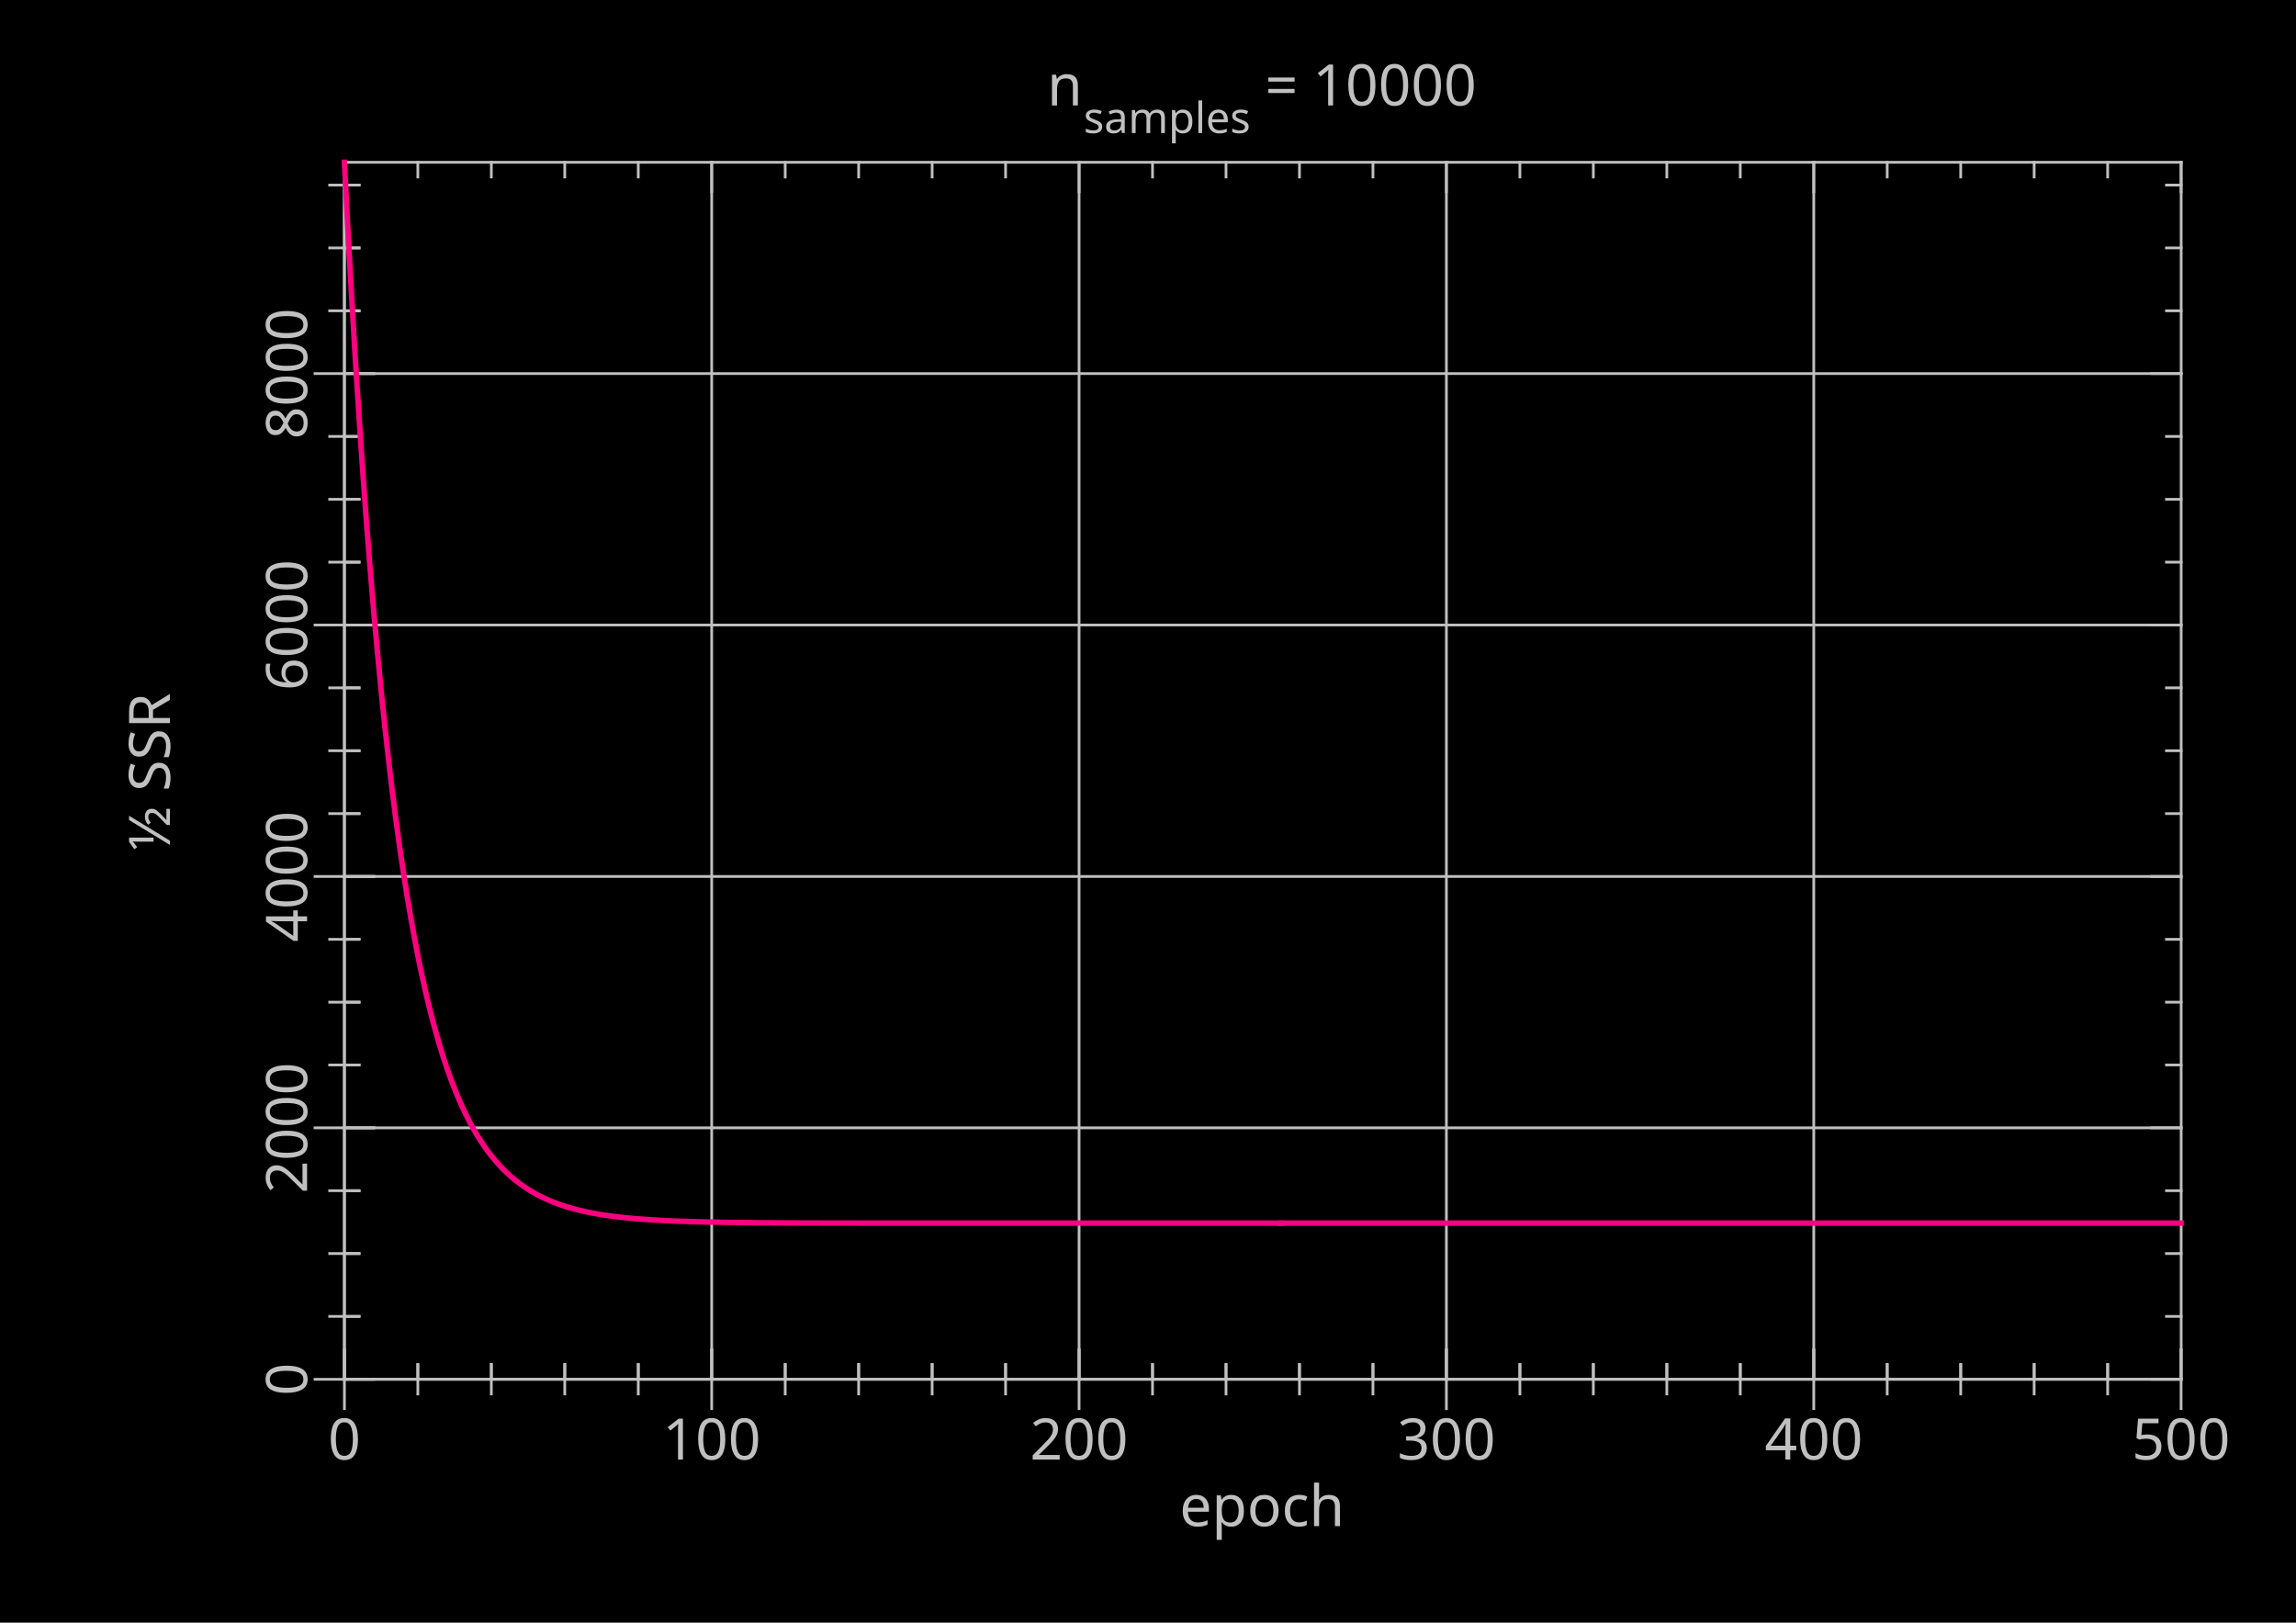 <?xml version="1.0" encoding="UTF-8" standalone="no"?>
<svg width="297.039mm" height="209.903mm"
 viewBox="0 0 842 595"
 xmlns="http://www.w3.org/2000/svg" xmlns:xlink="http://www.w3.org/1999/xlink"  version="1.2" baseProfile="tiny">
<title>Qt SVG Document</title>
<desc>Generated with Qt</desc>
<defs>
</defs>
<g fill="none" stroke="black" stroke-width="1" fill-rule="evenodd" stroke-linecap="square" stroke-linejoin="bevel" >

<g fill="#000000" fill-opacity="1" stroke="none" transform="matrix(1,0,0,1,0,0)"
font-family="Ubuntu" font-size="11" font-weight="400" font-style="normal" 
>
<rect x="0" y="0" width="842" height="595"/>
</g>

<g fill="#c0c0c0" fill-opacity="1" stroke="#c0c0c0" stroke-opacity="1" stroke-width="1" stroke-linecap="square" stroke-linejoin="bevel" transform="matrix(1,0,0,1,0,0)"
font-family="Ubuntu" font-size="11" font-weight="400" font-style="normal" 
>
<polyline fill="none" vector-effect="none" points="126.299,505.756 799.883,505.756 " />
<polyline fill="none" vector-effect="none" points="126.299,505.756 126.299,494.989 " />
<polyline fill="none" vector-effect="none" points="153.229,505.756 153.229,500.359 " />
<polyline fill="none" vector-effect="none" points="180.184,505.756 180.184,500.359 " />
<polyline fill="none" vector-effect="none" points="207.114,505.756 207.114,500.359 " />
<polyline fill="none" vector-effect="none" points="234.07,505.756 234.07,500.359 " />
<polyline fill="none" vector-effect="none" points="261,505.756 261,494.989 " />
<polyline fill="none" vector-effect="none" points="287.956,505.756 287.956,500.359 " />
<polyline fill="none" vector-effect="none" points="314.886,505.756 314.886,500.359 " />
<polyline fill="none" vector-effect="none" points="341.842,505.756 341.842,500.359 " />
<polyline fill="none" vector-effect="none" points="368.772,505.756 368.772,500.359 " />
<polyline fill="none" vector-effect="none" points="395.727,505.756 395.727,494.989 " />
<polyline fill="none" vector-effect="none" points="422.657,505.756 422.657,500.359 " />
<polyline fill="none" vector-effect="none" points="449.613,505.756 449.613,500.359 " />
<polyline fill="none" vector-effect="none" points="476.543,505.756 476.543,500.359 " />
<polyline fill="none" vector-effect="none" points="503.499,505.756 503.499,500.359 " />
<polyline fill="none" vector-effect="none" points="530.429,505.756 530.429,494.989 " />
<polyline fill="none" vector-effect="none" points="557.385,505.756 557.385,500.359 " />
<polyline fill="none" vector-effect="none" points="584.315,505.756 584.315,500.359 " />
<polyline fill="none" vector-effect="none" points="611.27,505.756 611.27,500.359 " />
<polyline fill="none" vector-effect="none" points="638.2,505.756 638.2,500.359 " />
<polyline fill="none" vector-effect="none" points="665.156,505.756 665.156,494.989 " />
<polyline fill="none" vector-effect="none" points="692.086,505.756 692.086,500.359 " />
<polyline fill="none" vector-effect="none" points="719.042,505.756 719.042,500.359 " />
<polyline fill="none" vector-effect="none" points="745.972,505.756 745.972,500.359 " />
<polyline fill="none" vector-effect="none" points="772.928,505.756 772.928,500.359 " />
<polyline fill="none" vector-effect="none" points="799.858,505.756 799.858,494.989 " />
<polyline fill="none" vector-effect="none" points="799.883,505.756 799.883,59.509 " />
<polyline fill="none" vector-effect="none" points="789.116,505.756 799.883,505.756 " />
<polyline fill="none" vector-effect="none" points="794.487,482.706 799.883,482.706 " />
<polyline fill="none" vector-effect="none" points="794.487,459.656 799.883,459.656 " />
<polyline fill="none" vector-effect="none" points="794.487,436.606 799.883,436.606 " />
<polyline fill="none" vector-effect="none" points="789.116,413.556 799.883,413.556 " />
<polyline fill="none" vector-effect="none" points="794.487,390.507 799.883,390.507 " />
<polyline fill="none" vector-effect="none" points="794.487,367.482 799.883,367.482 " />
<polyline fill="none" vector-effect="none" points="794.487,344.433 799.883,344.433 " />
<polyline fill="none" vector-effect="none" points="789.116,321.383 799.883,321.383 " />
<polyline fill="none" vector-effect="none" points="794.487,298.333 799.883,298.333 " />
<polyline fill="none" vector-effect="none" points="794.487,275.283 799.883,275.283 " />
<polyline fill="none" vector-effect="none" points="794.487,252.233 799.883,252.233 " />
<polyline fill="none" vector-effect="none" points="789.116,229.183 799.883,229.183 " />
<polyline fill="none" vector-effect="none" points="794.487,206.134 799.883,206.134 " />
<polyline fill="none" vector-effect="none" points="794.487,183.084 799.883,183.084 " />
<polyline fill="none" vector-effect="none" points="794.487,160.034 799.883,160.034 " />
<polyline fill="none" vector-effect="none" points="789.116,136.984 799.883,136.984 " />
<polyline fill="none" vector-effect="none" points="794.487,113.96 799.883,113.96 " />
<polyline fill="none" vector-effect="none" points="794.487,90.91 799.883,90.91 " />
<polyline fill="none" vector-effect="none" points="794.487,67.86 799.883,67.86 " />
<polyline fill="none" vector-effect="none" points="799.883,59.509 126.299,59.509 " />
<polyline fill="none" vector-effect="none" points="799.858,70.276 799.858,59.509 " />
<polyline fill="none" vector-effect="none" points="772.928,64.905 772.928,59.509 " />
<polyline fill="none" vector-effect="none" points="745.972,64.905 745.972,59.509 " />
<polyline fill="none" vector-effect="none" points="719.042,64.905 719.042,59.509 " />
<polyline fill="none" vector-effect="none" points="692.086,64.905 692.086,59.509 " />
<polyline fill="none" vector-effect="none" points="665.156,70.276 665.156,59.509 " />
<polyline fill="none" vector-effect="none" points="638.2,64.905 638.2,59.509 " />
<polyline fill="none" vector-effect="none" points="611.27,64.905 611.27,59.509 " />
<polyline fill="none" vector-effect="none" points="584.315,64.905 584.315,59.509 " />
<polyline fill="none" vector-effect="none" points="557.385,64.905 557.385,59.509 " />
<polyline fill="none" vector-effect="none" points="530.429,70.276 530.429,59.509 " />
<polyline fill="none" vector-effect="none" points="503.499,64.905 503.499,59.509 " />
<polyline fill="none" vector-effect="none" points="476.543,64.905 476.543,59.509 " />
<polyline fill="none" vector-effect="none" points="449.613,64.905 449.613,59.509 " />
<polyline fill="none" vector-effect="none" points="422.657,64.905 422.657,59.509 " />
<polyline fill="none" vector-effect="none" points="395.727,70.276 395.727,59.509 " />
<polyline fill="none" vector-effect="none" points="368.772,64.905 368.772,59.509 " />
<polyline fill="none" vector-effect="none" points="341.842,64.905 341.842,59.509 " />
<polyline fill="none" vector-effect="none" points="314.886,64.905 314.886,59.509 " />
<polyline fill="none" vector-effect="none" points="287.956,64.905 287.956,59.509 " />
<polyline fill="none" vector-effect="none" points="261,70.276 261,59.509 " />
<polyline fill="none" vector-effect="none" points="234.07,64.905 234.07,59.509 " />
<polyline fill="none" vector-effect="none" points="207.114,64.905 207.114,59.509 " />
<polyline fill="none" vector-effect="none" points="180.184,64.905 180.184,59.509 " />
<polyline fill="none" vector-effect="none" points="153.229,64.905 153.229,59.509 " />
<polyline fill="none" vector-effect="none" points="126.299,70.276 126.299,59.509 " />
<polyline fill="none" vector-effect="none" points="126.299,59.509 126.299,505.756 " />
<polyline fill="none" vector-effect="none" points="126.299,67.86 131.695,67.86 " />
<polyline fill="none" vector-effect="none" points="126.299,90.91 131.695,90.91 " />
<polyline fill="none" vector-effect="none" points="126.299,113.96 131.695,113.96 " />
<polyline fill="none" vector-effect="none" points="126.299,136.984 137.066,136.984 " />
<polyline fill="none" vector-effect="none" points="126.299,160.034 131.695,160.034 " />
<polyline fill="none" vector-effect="none" points="126.299,183.084 131.695,183.084 " />
<polyline fill="none" vector-effect="none" points="126.299,206.134 131.695,206.134 " />
<polyline fill="none" vector-effect="none" points="126.299,229.183 137.066,229.183 " />
<polyline fill="none" vector-effect="none" points="126.299,252.233 131.695,252.233 " />
<polyline fill="none" vector-effect="none" points="126.299,275.283 131.695,275.283 " />
<polyline fill="none" vector-effect="none" points="126.299,298.333 131.695,298.333 " />
<polyline fill="none" vector-effect="none" points="126.299,321.383 137.066,321.383 " />
<polyline fill="none" vector-effect="none" points="126.299,344.433 131.695,344.433 " />
<polyline fill="none" vector-effect="none" points="126.299,367.482 131.695,367.482 " />
<polyline fill="none" vector-effect="none" points="126.299,390.507 131.695,390.507 " />
<polyline fill="none" vector-effect="none" points="126.299,413.556 137.066,413.556 " />
<polyline fill="none" vector-effect="none" points="126.299,436.606 131.695,436.606 " />
<polyline fill="none" vector-effect="none" points="126.299,459.656 131.695,459.656 " />
<polyline fill="none" vector-effect="none" points="126.299,482.706 131.695,482.706 " />
<polyline fill="none" vector-effect="none" points="126.299,505.756 137.066,505.756 " />
<polyline fill="none" vector-effect="none" points="126.299,505.756 799.883,505.756 " />
<polyline fill="none" vector-effect="none" points="126.299,516.523 126.299,494.989 " />
<polyline fill="none" vector-effect="none" points="153.229,511.152 153.229,500.359 " />
<polyline fill="none" vector-effect="none" points="180.184,511.152 180.184,500.359 " />
<polyline fill="none" vector-effect="none" points="207.114,511.152 207.114,500.359 " />
<polyline fill="none" vector-effect="none" points="234.07,511.152 234.07,500.359 " />
<polyline fill="none" vector-effect="none" points="261,516.523 261,494.989 " />
<polyline fill="none" vector-effect="none" points="287.956,511.152 287.956,500.359 " />
<polyline fill="none" vector-effect="none" points="314.886,511.152 314.886,500.359 " />
<polyline fill="none" vector-effect="none" points="341.842,511.152 341.842,500.359 " />
<polyline fill="none" vector-effect="none" points="368.772,511.152 368.772,500.359 " />
<polyline fill="none" vector-effect="none" points="395.727,516.523 395.727,494.989 " />
<polyline fill="none" vector-effect="none" points="422.657,511.152 422.657,500.359 " />
<polyline fill="none" vector-effect="none" points="449.613,511.152 449.613,500.359 " />
<polyline fill="none" vector-effect="none" points="476.543,511.152 476.543,500.359 " />
<polyline fill="none" vector-effect="none" points="503.499,511.152 503.499,500.359 " />
<polyline fill="none" vector-effect="none" points="530.429,516.523 530.429,494.989 " />
<polyline fill="none" vector-effect="none" points="557.385,511.152 557.385,500.359 " />
<polyline fill="none" vector-effect="none" points="584.315,511.152 584.315,500.359 " />
<polyline fill="none" vector-effect="none" points="611.27,511.152 611.27,500.359 " />
<polyline fill="none" vector-effect="none" points="638.2,511.152 638.2,500.359 " />
<polyline fill="none" vector-effect="none" points="665.156,516.523 665.156,494.989 " />
<polyline fill="none" vector-effect="none" points="692.086,511.152 692.086,500.359 " />
<polyline fill="none" vector-effect="none" points="719.042,511.152 719.042,500.359 " />
<polyline fill="none" vector-effect="none" points="745.972,511.152 745.972,500.359 " />
<polyline fill="none" vector-effect="none" points="772.928,511.152 772.928,500.359 " />
<polyline fill="none" vector-effect="none" points="799.858,516.523 799.858,494.989 " />
<polyline fill="none" vector-effect="none" points="126.299,505.756 126.299,59.509 " />
<polyline fill="none" vector-effect="none" points="115.532,505.756 137.066,505.756 " />
<polyline fill="none" vector-effect="none" points="120.902,482.706 131.695,482.706 " />
<polyline fill="none" vector-effect="none" points="120.902,459.656 131.695,459.656 " />
<polyline fill="none" vector-effect="none" points="120.902,436.606 131.695,436.606 " />
<polyline fill="none" vector-effect="none" points="115.532,413.556 137.066,413.556 " />
<polyline fill="none" vector-effect="none" points="120.902,390.507 131.695,390.507 " />
<polyline fill="none" vector-effect="none" points="120.902,367.482 131.695,367.482 " />
<polyline fill="none" vector-effect="none" points="120.902,344.433 131.695,344.433 " />
<polyline fill="none" vector-effect="none" points="115.532,321.383 137.066,321.383 " />
<polyline fill="none" vector-effect="none" points="120.902,298.333 131.695,298.333 " />
<polyline fill="none" vector-effect="none" points="120.902,275.283 131.695,275.283 " />
<polyline fill="none" vector-effect="none" points="120.902,252.233 131.695,252.233 " />
<polyline fill="none" vector-effect="none" points="115.532,229.183 137.066,229.183 " />
<polyline fill="none" vector-effect="none" points="120.902,206.134 131.695,206.134 " />
<polyline fill="none" vector-effect="none" points="120.902,183.084 131.695,183.084 " />
<polyline fill="none" vector-effect="none" points="120.902,160.034 131.695,160.034 " />
<polyline fill="none" vector-effect="none" points="115.532,136.984 137.066,136.984 " />
<polyline fill="none" vector-effect="none" points="120.902,113.96 131.695,113.96 " />
<polyline fill="none" vector-effect="none" points="120.902,90.91 131.695,90.91 " />
<polyline fill="none" vector-effect="none" points="120.902,67.86 131.695,67.86 " />
<polyline fill="none" vector-effect="none" points="261,505.756 261,59.509 " />
<polyline fill="none" vector-effect="none" points="395.727,505.756 395.727,59.509 " />
<polyline fill="none" vector-effect="none" points="530.429,505.756 530.429,59.509 " />
<polyline fill="none" vector-effect="none" points="665.156,505.756 665.156,59.509 " />
<polyline fill="none" vector-effect="none" points="126.299,413.556 799.883,413.556 " />
<polyline fill="none" vector-effect="none" points="126.299,321.383 799.883,321.383 " />
<polyline fill="none" vector-effect="none" points="126.299,229.183 799.883,229.183 " />
<polyline fill="none" vector-effect="none" points="126.299,136.984 799.883,136.984 " />
</g>

<g fill="#c0c0c0" fill-opacity="1" stroke="#c0c0c0" stroke-opacity="1" stroke-width="1" stroke-linecap="square" stroke-linejoin="bevel" transform="matrix(1,0,0,1,0,0)"
font-family="Ubuntu" font-size="11" font-weight="400" font-style="normal" 
>
</g>

<g fill="#c0c0c0" fill-opacity="1" stroke="#c0c0c0" stroke-opacity="1" stroke-width="1" stroke-linecap="square" stroke-linejoin="bevel" transform="matrix(1,0,0,1,120.293,527.315)"
font-family="Ubuntu" font-size="11" font-weight="400" font-style="normal" 
>
</g>

<g fill="#c0c0c0" fill-opacity="1" stroke="none" transform="matrix(0.75,0,0,0.75,126.293,527.315)"
font-family="bogusxxxxxxxxxxxxxxxxxxxxbogus" font-size="20.836" font-weight="400" font-style="normal" 
>
<path vector-effect="none" fill-rule="evenodd" d="M6.641,0.469 C6.641,2.625 6.417,4.471 5.969,6.008 C5.521,7.544 4.812,8.724 3.844,9.547 C2.875,10.37 1.589,10.781 -0.016,10.781 C-2.276,10.781 -3.943,9.87 -5.016,8.047 C-6.089,6.224 -6.625,3.698 -6.625,0.469 C-6.625,-1.688 -6.406,-3.531 -5.969,-5.062 C-5.531,-6.594 -4.828,-7.766 -3.859,-8.578 C-2.891,-9.391 -1.609,-9.797 -0.016,-9.797 C2.224,-9.797 3.893,-8.896 4.992,-7.094 C6.091,-5.292 6.641,-2.771 6.641,0.469 M-4.156,0.469 C-4.156,3.219 -3.844,5.276 -3.219,6.641 C-2.594,8.005 -1.526,8.688 -0.016,8.688 C1.474,8.688 2.542,8.01 3.188,6.656 C3.833,5.302 4.156,3.24 4.156,0.469 C4.156,-2.25 3.833,-4.292 3.188,-5.656 C2.542,-7.021 1.474,-7.703 -0.016,-7.703 C-1.526,-7.703 -2.594,-7.021 -3.219,-5.656 C-3.844,-4.292 -4.156,-2.25 -4.156,0.469 "/>
</g>

<g fill="#c0c0c0" fill-opacity="1" stroke="#c0c0c0" stroke-opacity="1" stroke-width="1" stroke-linecap="square" stroke-linejoin="bevel" transform="matrix(1,0,0,1,120.293,527.315)"
font-family="Ubuntu" font-size="11" font-weight="400" font-style="normal" 
>
</g>

<g fill="#c0c0c0" fill-opacity="1" stroke="#c0c0c0" stroke-opacity="1" stroke-width="1" stroke-linecap="square" stroke-linejoin="bevel" transform="matrix(1,0,0,1,0,0)"
font-family="Ubuntu" font-size="11" font-weight="400" font-style="normal" 
>
</g>

<g fill="#c0c0c0" fill-opacity="1" stroke="#c0c0c0" stroke-opacity="1" stroke-width="1" stroke-linecap="square" stroke-linejoin="bevel" transform="matrix(1,0,0,1,0,0)"
font-family="Ubuntu" font-size="11" font-weight="400" font-style="normal" 
>
</g>

<g fill="#c0c0c0" fill-opacity="1" stroke="#c0c0c0" stroke-opacity="1" stroke-width="1" stroke-linecap="square" stroke-linejoin="bevel" transform="matrix(1,0,0,1,0,0)"
font-family="Ubuntu" font-size="11" font-weight="400" font-style="normal" 
>
</g>

<g fill="#c0c0c0" fill-opacity="1" stroke="#c0c0c0" stroke-opacity="1" stroke-width="1" stroke-linecap="square" stroke-linejoin="bevel" transform="matrix(1,0,0,1,243.008,527.315)"
font-family="Ubuntu" font-size="11" font-weight="400" font-style="normal" 
>
</g>

<g fill="#c0c0c0" fill-opacity="1" stroke="none" transform="matrix(0.75,0,0,0.75,261.008,527.315)"
font-family="bogusxxxxxxxxxxxxxxxxxxxxbogus" font-size="20.836" font-weight="400" font-style="normal" 
>
<path vector-effect="none" fill-rule="evenodd" d="M-14.078,10.5 L-16.484,10.5 L-16.484,-3.469 C-16.484,-4.271 -16.474,-4.914 -16.453,-5.398 C-16.432,-5.883 -16.406,-6.391 -16.375,-6.922 C-16.667,-6.62 -16.935,-6.367 -17.18,-6.164 C-17.424,-5.961 -17.734,-5.698 -18.109,-5.375 L-20.234,-3.641 L-21.531,-5.297 L-16.125,-9.484 L-14.078,-9.484 L-14.078,10.5 M6.641,0.469 C6.641,2.625 6.417,4.471 5.969,6.008 C5.521,7.544 4.812,8.724 3.844,9.547 C2.875,10.37 1.589,10.781 -0.016,10.781 C-2.276,10.781 -3.943,9.87 -5.016,8.047 C-6.089,6.224 -6.625,3.698 -6.625,0.469 C-6.625,-1.688 -6.406,-3.531 -5.969,-5.062 C-5.531,-6.594 -4.828,-7.766 -3.859,-8.578 C-2.891,-9.391 -1.609,-9.797 -0.016,-9.797 C2.224,-9.797 3.893,-8.896 4.992,-7.094 C6.091,-5.292 6.641,-2.771 6.641,0.469 M-4.156,0.469 C-4.156,3.219 -3.844,5.276 -3.219,6.641 C-2.594,8.005 -1.526,8.688 -0.016,8.688 C1.474,8.688 2.542,8.01 3.188,6.656 C3.833,5.302 4.156,3.24 4.156,0.469 C4.156,-2.25 3.833,-4.292 3.188,-5.656 C2.542,-7.021 1.474,-7.703 -0.016,-7.703 C-1.526,-7.703 -2.594,-7.021 -3.219,-5.656 C-3.844,-4.292 -4.156,-2.25 -4.156,0.469 M22.656,0.469 C22.656,2.625 22.432,4.471 21.984,6.008 C21.537,7.544 20.828,8.724 19.859,9.547 C18.891,10.37 17.604,10.781 16,10.781 C13.74,10.781 12.073,9.87 11,8.047 C9.927,6.224 9.391,3.698 9.391,0.469 C9.391,-1.688 9.609,-3.531 10.047,-5.062 C10.484,-6.594 11.188,-7.766 12.156,-8.578 C13.125,-9.391 14.406,-9.797 16,-9.797 C18.24,-9.797 19.909,-8.896 21.008,-7.094 C22.107,-5.292 22.656,-2.771 22.656,0.469 M11.859,0.469 C11.859,3.219 12.172,5.276 12.797,6.641 C13.422,8.005 14.49,8.688 16,8.688 C17.49,8.688 18.557,8.01 19.203,6.656 C19.849,5.302 20.172,3.24 20.172,0.469 C20.172,-2.25 19.849,-4.292 19.203,-5.656 C18.557,-7.021 17.49,-7.703 16,-7.703 C14.49,-7.703 13.422,-7.021 12.797,-5.656 C12.172,-4.292 11.859,-2.25 11.859,0.469 "/>
</g>

<g fill="#c0c0c0" fill-opacity="1" stroke="#c0c0c0" stroke-opacity="1" stroke-width="1" stroke-linecap="square" stroke-linejoin="bevel" transform="matrix(1,0,0,1,243.008,527.315)"
font-family="Ubuntu" font-size="11" font-weight="400" font-style="normal" 
>
</g>

<g fill="#c0c0c0" fill-opacity="1" stroke="#c0c0c0" stroke-opacity="1" stroke-width="1" stroke-linecap="square" stroke-linejoin="bevel" transform="matrix(1,0,0,1,0,0)"
font-family="Ubuntu" font-size="11" font-weight="400" font-style="normal" 
>
</g>

<g fill="#c0c0c0" fill-opacity="1" stroke="#c0c0c0" stroke-opacity="1" stroke-width="1" stroke-linecap="square" stroke-linejoin="bevel" transform="matrix(1,0,0,1,0,0)"
font-family="Ubuntu" font-size="11" font-weight="400" font-style="normal" 
>
</g>

<g fill="#c0c0c0" fill-opacity="1" stroke="#c0c0c0" stroke-opacity="1" stroke-width="1" stroke-linecap="square" stroke-linejoin="bevel" transform="matrix(1,0,0,1,0,0)"
font-family="Ubuntu" font-size="11" font-weight="400" font-style="normal" 
>
</g>

<g fill="#c0c0c0" fill-opacity="1" stroke="#c0c0c0" stroke-opacity="1" stroke-width="1" stroke-linecap="square" stroke-linejoin="bevel" transform="matrix(1,0,0,1,377.71,527.315)"
font-family="Ubuntu" font-size="11" font-weight="400" font-style="normal" 
>
</g>

<g fill="#c0c0c0" fill-opacity="1" stroke="none" transform="matrix(0.75,0,0,0.75,395.71,527.315)"
font-family="bogusxxxxxxxxxxxxxxxxxxxxbogus" font-size="20.836" font-weight="400" font-style="normal" 
>
<path vector-effect="none" fill-rule="evenodd" d="M-9.453,10.5 L-22.672,10.5 L-22.672,8.453 L-17.438,3.156 C-16.427,2.156 -15.578,1.263 -14.891,0.477 C-14.203,-0.31 -13.68,-1.081 -13.32,-1.836 C-12.961,-2.591 -12.781,-3.417 -12.781,-4.312 C-12.781,-5.417 -13.109,-6.253 -13.766,-6.82 C-14.422,-7.388 -15.271,-7.672 -16.312,-7.672 C-17.281,-7.672 -18.135,-7.503 -18.875,-7.164 C-19.615,-6.826 -20.365,-6.359 -21.125,-5.766 L-22.453,-7.422 C-21.662,-8.078 -20.758,-8.633 -19.742,-9.086 C-18.727,-9.539 -17.583,-9.766 -16.312,-9.766 C-14.448,-9.766 -12.974,-9.294 -11.891,-8.352 C-10.807,-7.409 -10.266,-6.109 -10.266,-4.453 C-10.266,-3.411 -10.482,-2.432 -10.914,-1.516 C-11.346,-0.599 -11.945,0.302 -12.711,1.188 C-13.477,2.073 -14.37,3.021 -15.391,4.031 L-19.562,8.141 L-19.562,8.266 L-9.453,8.266 L-9.453,10.5 M6.641,0.469 C6.641,2.625 6.417,4.471 5.969,6.008 C5.521,7.544 4.812,8.724 3.844,9.547 C2.875,10.37 1.589,10.781 -0.016,10.781 C-2.276,10.781 -3.943,9.87 -5.016,8.047 C-6.089,6.224 -6.625,3.698 -6.625,0.469 C-6.625,-1.688 -6.406,-3.531 -5.969,-5.062 C-5.531,-6.594 -4.828,-7.766 -3.859,-8.578 C-2.891,-9.391 -1.609,-9.797 -0.016,-9.797 C2.224,-9.797 3.893,-8.896 4.992,-7.094 C6.091,-5.292 6.641,-2.771 6.641,0.469 M-4.156,0.469 C-4.156,3.219 -3.844,5.276 -3.219,6.641 C-2.594,8.005 -1.526,8.688 -0.016,8.688 C1.474,8.688 2.542,8.01 3.188,6.656 C3.833,5.302 4.156,3.24 4.156,0.469 C4.156,-2.25 3.833,-4.292 3.188,-5.656 C2.542,-7.021 1.474,-7.703 -0.016,-7.703 C-1.526,-7.703 -2.594,-7.021 -3.219,-5.656 C-3.844,-4.292 -4.156,-2.25 -4.156,0.469 M22.656,0.469 C22.656,2.625 22.432,4.471 21.984,6.008 C21.537,7.544 20.828,8.724 19.859,9.547 C18.891,10.37 17.604,10.781 16,10.781 C13.74,10.781 12.073,9.87 11,8.047 C9.927,6.224 9.391,3.698 9.391,0.469 C9.391,-1.688 9.609,-3.531 10.047,-5.062 C10.484,-6.594 11.188,-7.766 12.156,-8.578 C13.125,-9.391 14.406,-9.797 16,-9.797 C18.24,-9.797 19.909,-8.896 21.008,-7.094 C22.107,-5.292 22.656,-2.771 22.656,0.469 M11.859,0.469 C11.859,3.219 12.172,5.276 12.797,6.641 C13.422,8.005 14.49,8.688 16,8.688 C17.49,8.688 18.557,8.01 19.203,6.656 C19.849,5.302 20.172,3.24 20.172,0.469 C20.172,-2.25 19.849,-4.292 19.203,-5.656 C18.557,-7.021 17.49,-7.703 16,-7.703 C14.49,-7.703 13.422,-7.021 12.797,-5.656 C12.172,-4.292 11.859,-2.25 11.859,0.469 "/>
</g>

<g fill="#c0c0c0" fill-opacity="1" stroke="#c0c0c0" stroke-opacity="1" stroke-width="1" stroke-linecap="square" stroke-linejoin="bevel" transform="matrix(1,0,0,1,377.71,527.315)"
font-family="Ubuntu" font-size="11" font-weight="400" font-style="normal" 
>
</g>

<g fill="#c0c0c0" fill-opacity="1" stroke="#c0c0c0" stroke-opacity="1" stroke-width="1" stroke-linecap="square" stroke-linejoin="bevel" transform="matrix(1,0,0,1,0,0)"
font-family="Ubuntu" font-size="11" font-weight="400" font-style="normal" 
>
</g>

<g fill="#c0c0c0" fill-opacity="1" stroke="#c0c0c0" stroke-opacity="1" stroke-width="1" stroke-linecap="square" stroke-linejoin="bevel" transform="matrix(1,0,0,1,0,0)"
font-family="Ubuntu" font-size="11" font-weight="400" font-style="normal" 
>
</g>

<g fill="#c0c0c0" fill-opacity="1" stroke="#c0c0c0" stroke-opacity="1" stroke-width="1" stroke-linecap="square" stroke-linejoin="bevel" transform="matrix(1,0,0,1,0,0)"
font-family="Ubuntu" font-size="11" font-weight="400" font-style="normal" 
>
</g>

<g fill="#c0c0c0" fill-opacity="1" stroke="#c0c0c0" stroke-opacity="1" stroke-width="1" stroke-linecap="square" stroke-linejoin="bevel" transform="matrix(1,0,0,1,512.437,527.315)"
font-family="Ubuntu" font-size="11" font-weight="400" font-style="normal" 
>
</g>

<g fill="#c0c0c0" fill-opacity="1" stroke="none" transform="matrix(0.75,0,0,0.75,530.437,527.315)"
font-family="bogusxxxxxxxxxxxxxxxxxxxxbogus" font-size="20.836" font-weight="400" font-style="normal" 
>
<path vector-effect="none" fill-rule="evenodd" d="M-10.219,-4.812 C-10.219,-3.469 -10.591,-2.401 -11.336,-1.609 C-12.081,-0.818 -13.088,-0.292 -14.359,-0.031 L-14.359,0.078 C-12.755,0.266 -11.56,0.771 -10.773,1.594 C-9.987,2.417 -9.594,3.49 -9.594,4.812 C-9.594,5.969 -9.865,7 -10.406,7.906 C-10.948,8.812 -11.784,9.518 -12.914,10.023 C-14.044,10.529 -15.495,10.781 -17.266,10.781 C-18.307,10.781 -19.279,10.7 -20.18,10.539 C-21.081,10.378 -21.938,10.094 -22.75,9.688 L-22.75,7.391 C-21.917,7.807 -21.013,8.13 -20.039,8.359 C-19.065,8.589 -18.13,8.703 -17.234,8.703 C-15.443,8.703 -14.151,8.354 -13.359,7.656 C-12.568,6.958 -12.172,5.995 -12.172,4.766 C-12.172,3.516 -12.662,2.615 -13.641,2.062 C-14.62,1.51 -15.995,1.234 -17.766,1.234 L-19.703,1.234 L-19.703,-0.875 L-17.75,-0.875 C-16.104,-0.875 -14.857,-1.219 -14.008,-1.906 C-13.159,-2.594 -12.734,-3.505 -12.734,-4.641 C-12.734,-5.62 -13.06,-6.375 -13.711,-6.906 C-14.362,-7.438 -15.25,-7.703 -16.375,-7.703 C-17.458,-7.703 -18.383,-7.544 -19.148,-7.227 C-19.914,-6.909 -20.667,-6.505 -21.406,-6.016 L-22.641,-7.703 C-21.932,-8.266 -21.052,-8.75 -20,-9.156 C-18.948,-9.562 -17.75,-9.766 -16.406,-9.766 C-14.312,-9.766 -12.758,-9.299 -11.742,-8.367 C-10.727,-7.435 -10.219,-6.25 -10.219,-4.812 M6.641,0.469 C6.641,2.625 6.417,4.471 5.969,6.008 C5.521,7.544 4.812,8.724 3.844,9.547 C2.875,10.37 1.589,10.781 -0.016,10.781 C-2.276,10.781 -3.943,9.87 -5.016,8.047 C-6.089,6.224 -6.625,3.698 -6.625,0.469 C-6.625,-1.688 -6.406,-3.531 -5.969,-5.062 C-5.531,-6.594 -4.828,-7.766 -3.859,-8.578 C-2.891,-9.391 -1.609,-9.797 -0.016,-9.797 C2.224,-9.797 3.893,-8.896 4.992,-7.094 C6.091,-5.292 6.641,-2.771 6.641,0.469 M-4.156,0.469 C-4.156,3.219 -3.844,5.276 -3.219,6.641 C-2.594,8.005 -1.526,8.688 -0.016,8.688 C1.474,8.688 2.542,8.01 3.188,6.656 C3.833,5.302 4.156,3.24 4.156,0.469 C4.156,-2.25 3.833,-4.292 3.188,-5.656 C2.542,-7.021 1.474,-7.703 -0.016,-7.703 C-1.526,-7.703 -2.594,-7.021 -3.219,-5.656 C-3.844,-4.292 -4.156,-2.25 -4.156,0.469 M22.656,0.469 C22.656,2.625 22.432,4.471 21.984,6.008 C21.537,7.544 20.828,8.724 19.859,9.547 C18.891,10.37 17.604,10.781 16,10.781 C13.74,10.781 12.073,9.87 11,8.047 C9.927,6.224 9.391,3.698 9.391,0.469 C9.391,-1.688 9.609,-3.531 10.047,-5.062 C10.484,-6.594 11.188,-7.766 12.156,-8.578 C13.125,-9.391 14.406,-9.797 16,-9.797 C18.24,-9.797 19.909,-8.896 21.008,-7.094 C22.107,-5.292 22.656,-2.771 22.656,0.469 M11.859,0.469 C11.859,3.219 12.172,5.276 12.797,6.641 C13.422,8.005 14.49,8.688 16,8.688 C17.49,8.688 18.557,8.01 19.203,6.656 C19.849,5.302 20.172,3.24 20.172,0.469 C20.172,-2.25 19.849,-4.292 19.203,-5.656 C18.557,-7.021 17.49,-7.703 16,-7.703 C14.49,-7.703 13.422,-7.021 12.797,-5.656 C12.172,-4.292 11.859,-2.25 11.859,0.469 "/>
</g>

<g fill="#c0c0c0" fill-opacity="1" stroke="#c0c0c0" stroke-opacity="1" stroke-width="1" stroke-linecap="square" stroke-linejoin="bevel" transform="matrix(1,0,0,1,512.437,527.315)"
font-family="Ubuntu" font-size="11" font-weight="400" font-style="normal" 
>
</g>

<g fill="#c0c0c0" fill-opacity="1" stroke="#c0c0c0" stroke-opacity="1" stroke-width="1" stroke-linecap="square" stroke-linejoin="bevel" transform="matrix(1,0,0,1,0,0)"
font-family="Ubuntu" font-size="11" font-weight="400" font-style="normal" 
>
</g>

<g fill="#c0c0c0" fill-opacity="1" stroke="#c0c0c0" stroke-opacity="1" stroke-width="1" stroke-linecap="square" stroke-linejoin="bevel" transform="matrix(1,0,0,1,0,0)"
font-family="Ubuntu" font-size="11" font-weight="400" font-style="normal" 
>
</g>

<g fill="#c0c0c0" fill-opacity="1" stroke="#c0c0c0" stroke-opacity="1" stroke-width="1" stroke-linecap="square" stroke-linejoin="bevel" transform="matrix(1,0,0,1,0,0)"
font-family="Ubuntu" font-size="11" font-weight="400" font-style="normal" 
>
</g>

<g fill="#c0c0c0" fill-opacity="1" stroke="#c0c0c0" stroke-opacity="1" stroke-width="1" stroke-linecap="square" stroke-linejoin="bevel" transform="matrix(1,0,0,1,647.139,527.315)"
font-family="Ubuntu" font-size="11" font-weight="400" font-style="normal" 
>
</g>

<g fill="#c0c0c0" fill-opacity="1" stroke="none" transform="matrix(0.75,0,0,0.75,665.139,527.315)"
font-family="bogusxxxxxxxxxxxxxxxxxxxxbogus" font-size="20.836" font-weight="400" font-style="normal" 
>
<path vector-effect="none" fill-rule="evenodd" d="M-8.562,5.969 L-11.469,5.969 L-11.469,10.5 L-13.859,10.5 L-13.859,5.969 L-23.422,5.969 L-23.422,3.859 L-14.016,-9.609 L-11.469,-9.609 L-11.469,3.75 L-8.562,3.75 L-8.562,5.969 M-13.859,-2.547 C-13.859,-3.516 -13.838,-4.341 -13.797,-5.023 C-13.755,-5.706 -13.729,-6.354 -13.719,-6.969 L-13.828,-6.969 C-13.974,-6.615 -14.159,-6.232 -14.383,-5.82 C-14.607,-5.409 -14.823,-5.062 -15.031,-4.781 L-21.016,3.75 L-13.859,3.75 L-13.859,-2.547 M6.641,0.469 C6.641,2.625 6.417,4.471 5.969,6.008 C5.521,7.544 4.812,8.724 3.844,9.547 C2.875,10.37 1.589,10.781 -0.016,10.781 C-2.276,10.781 -3.943,9.87 -5.016,8.047 C-6.089,6.224 -6.625,3.698 -6.625,0.469 C-6.625,-1.688 -6.406,-3.531 -5.969,-5.062 C-5.531,-6.594 -4.828,-7.766 -3.859,-8.578 C-2.891,-9.391 -1.609,-9.797 -0.016,-9.797 C2.224,-9.797 3.893,-8.896 4.992,-7.094 C6.091,-5.292 6.641,-2.771 6.641,0.469 M-4.156,0.469 C-4.156,3.219 -3.844,5.276 -3.219,6.641 C-2.594,8.005 -1.526,8.688 -0.016,8.688 C1.474,8.688 2.542,8.01 3.188,6.656 C3.833,5.302 4.156,3.24 4.156,0.469 C4.156,-2.25 3.833,-4.292 3.188,-5.656 C2.542,-7.021 1.474,-7.703 -0.016,-7.703 C-1.526,-7.703 -2.594,-7.021 -3.219,-5.656 C-3.844,-4.292 -4.156,-2.25 -4.156,0.469 M22.656,0.469 C22.656,2.625 22.432,4.471 21.984,6.008 C21.537,7.544 20.828,8.724 19.859,9.547 C18.891,10.37 17.604,10.781 16,10.781 C13.74,10.781 12.073,9.87 11,8.047 C9.927,6.224 9.391,3.698 9.391,0.469 C9.391,-1.688 9.609,-3.531 10.047,-5.062 C10.484,-6.594 11.188,-7.766 12.156,-8.578 C13.125,-9.391 14.406,-9.797 16,-9.797 C18.24,-9.797 19.909,-8.896 21.008,-7.094 C22.107,-5.292 22.656,-2.771 22.656,0.469 M11.859,0.469 C11.859,3.219 12.172,5.276 12.797,6.641 C13.422,8.005 14.49,8.688 16,8.688 C17.49,8.688 18.557,8.01 19.203,6.656 C19.849,5.302 20.172,3.24 20.172,0.469 C20.172,-2.25 19.849,-4.292 19.203,-5.656 C18.557,-7.021 17.49,-7.703 16,-7.703 C14.49,-7.703 13.422,-7.021 12.797,-5.656 C12.172,-4.292 11.859,-2.25 11.859,0.469 "/>
</g>

<g fill="#c0c0c0" fill-opacity="1" stroke="#c0c0c0" stroke-opacity="1" stroke-width="1" stroke-linecap="square" stroke-linejoin="bevel" transform="matrix(1,0,0,1,647.139,527.315)"
font-family="Ubuntu" font-size="11" font-weight="400" font-style="normal" 
>
</g>

<g fill="#c0c0c0" fill-opacity="1" stroke="#c0c0c0" stroke-opacity="1" stroke-width="1" stroke-linecap="square" stroke-linejoin="bevel" transform="matrix(1,0,0,1,0,0)"
font-family="Ubuntu" font-size="11" font-weight="400" font-style="normal" 
>
</g>

<g fill="#c0c0c0" fill-opacity="1" stroke="#c0c0c0" stroke-opacity="1" stroke-width="1" stroke-linecap="square" stroke-linejoin="bevel" transform="matrix(1,0,0,1,0,0)"
font-family="Ubuntu" font-size="11" font-weight="400" font-style="normal" 
>
</g>

<g fill="#c0c0c0" fill-opacity="1" stroke="#c0c0c0" stroke-opacity="1" stroke-width="1" stroke-linecap="square" stroke-linejoin="bevel" transform="matrix(1,0,0,1,0,0)"
font-family="Ubuntu" font-size="11" font-weight="400" font-style="normal" 
>
</g>

<g fill="#c0c0c0" fill-opacity="1" stroke="#c0c0c0" stroke-opacity="1" stroke-width="1" stroke-linecap="square" stroke-linejoin="bevel" transform="matrix(1,0,0,1,781.84,527.315)"
font-family="Ubuntu" font-size="11" font-weight="400" font-style="normal" 
>
</g>

<g fill="#c0c0c0" fill-opacity="1" stroke="none" transform="matrix(0.75,0,0,0.75,799.84,527.315)"
font-family="bogusxxxxxxxxxxxxxxxxxxxxbogus" font-size="20.836" font-weight="400" font-style="normal" 
>
<path vector-effect="none" fill-rule="evenodd" d="M-16.312,-1.766 C-14.26,-1.766 -12.628,-1.253 -11.414,-0.227 C-10.2,0.799 -9.594,2.245 -9.594,4.109 C-9.594,6.182 -10.253,7.812 -11.57,9 C-12.888,10.188 -14.724,10.781 -17.078,10.781 C-18.099,10.781 -19.062,10.688 -19.969,10.5 C-20.875,10.312 -21.635,10.042 -22.25,9.688 L-22.25,7.359 C-21.583,7.776 -20.768,8.102 -19.805,8.336 C-18.841,8.57 -17.922,8.688 -17.047,8.688 C-15.568,8.688 -14.375,8.336 -13.469,7.633 C-12.562,6.93 -12.109,5.844 -12.109,4.375 C-12.109,3.062 -12.513,2.057 -13.32,1.359 C-14.128,0.661 -15.396,0.312 -17.125,0.312 C-17.646,0.312 -18.242,0.359 -18.914,0.453 C-19.586,0.547 -20.13,0.641 -20.547,0.734 L-21.781,-0.062 L-21.016,-9.484 L-11,-9.484 L-11,-7.25 L-18.922,-7.25 L-19.391,-1.453 C-19.078,-1.516 -18.651,-1.583 -18.109,-1.656 C-17.568,-1.729 -16.969,-1.766 -16.312,-1.766 M6.641,0.469 C6.641,2.625 6.417,4.471 5.969,6.008 C5.521,7.544 4.812,8.724 3.844,9.547 C2.875,10.37 1.589,10.781 -0.016,10.781 C-2.276,10.781 -3.943,9.87 -5.016,8.047 C-6.089,6.224 -6.625,3.698 -6.625,0.469 C-6.625,-1.688 -6.406,-3.531 -5.969,-5.062 C-5.531,-6.594 -4.828,-7.766 -3.859,-8.578 C-2.891,-9.391 -1.609,-9.797 -0.016,-9.797 C2.224,-9.797 3.893,-8.896 4.992,-7.094 C6.091,-5.292 6.641,-2.771 6.641,0.469 M-4.156,0.469 C-4.156,3.219 -3.844,5.276 -3.219,6.641 C-2.594,8.005 -1.526,8.688 -0.016,8.688 C1.474,8.688 2.542,8.01 3.188,6.656 C3.833,5.302 4.156,3.24 4.156,0.469 C4.156,-2.25 3.833,-4.292 3.188,-5.656 C2.542,-7.021 1.474,-7.703 -0.016,-7.703 C-1.526,-7.703 -2.594,-7.021 -3.219,-5.656 C-3.844,-4.292 -4.156,-2.25 -4.156,0.469 M22.656,0.469 C22.656,2.625 22.432,4.471 21.984,6.008 C21.537,7.544 20.828,8.724 19.859,9.547 C18.891,10.37 17.604,10.781 16,10.781 C13.74,10.781 12.073,9.87 11,8.047 C9.927,6.224 9.391,3.698 9.391,0.469 C9.391,-1.688 9.609,-3.531 10.047,-5.062 C10.484,-6.594 11.188,-7.766 12.156,-8.578 C13.125,-9.391 14.406,-9.797 16,-9.797 C18.24,-9.797 19.909,-8.896 21.008,-7.094 C22.107,-5.292 22.656,-2.771 22.656,0.469 M11.859,0.469 C11.859,3.219 12.172,5.276 12.797,6.641 C13.422,8.005 14.49,8.688 16,8.688 C17.49,8.688 18.557,8.01 19.203,6.656 C19.849,5.302 20.172,3.24 20.172,0.469 C20.172,-2.25 19.849,-4.292 19.203,-5.656 C18.557,-7.021 17.49,-7.703 16,-7.703 C14.49,-7.703 13.422,-7.021 12.797,-5.656 C12.172,-4.292 11.859,-2.25 11.859,0.469 "/>
</g>

<g fill="#c0c0c0" fill-opacity="1" stroke="#c0c0c0" stroke-opacity="1" stroke-width="1" stroke-linecap="square" stroke-linejoin="bevel" transform="matrix(1,0,0,1,781.84,527.315)"
font-family="Ubuntu" font-size="11" font-weight="400" font-style="normal" 
>
</g>

<g fill="#c0c0c0" fill-opacity="1" stroke="#c0c0c0" stroke-opacity="1" stroke-width="1" stroke-linecap="square" stroke-linejoin="bevel" transform="matrix(1,0,0,1,0,0)"
font-family="Ubuntu" font-size="11" font-weight="400" font-style="normal" 
>
</g>

<g fill="#c0c0c0" fill-opacity="1" stroke="#c0c0c0" stroke-opacity="1" stroke-width="1" stroke-linecap="square" stroke-linejoin="bevel" transform="matrix(1,0,0,1,0,0)"
font-family="Ubuntu" font-size="11" font-weight="400" font-style="normal" 
>
</g>

<g fill="#c0c0c0" fill-opacity="1" stroke="#c0c0c0" stroke-opacity="1" stroke-width="1" stroke-linecap="square" stroke-linejoin="bevel" transform="matrix(1,0,0,1,0,0)"
font-family="Ubuntu" font-size="11" font-weight="400" font-style="normal" 
>
</g>

<g fill="#c0c0c0" fill-opacity="1" stroke="#c0c0c0" stroke-opacity="1" stroke-width="1" stroke-linecap="square" stroke-linejoin="bevel" transform="matrix(6.12323e-17,-1,1,6.12323e-17,104.739,511.762)"
font-family="Ubuntu" font-size="11" font-weight="400" font-style="normal" 
>
</g>

<g fill="#c0c0c0" fill-opacity="1" stroke="none" transform="matrix(4.59243e-17,-0.75,0.75,4.59243e-17,104.739,505.762)"
font-family="bogusxxxxxxxxxxxxxxxxxxxxbogus" font-size="20.836" font-weight="400" font-style="normal" 
>
<path vector-effect="none" fill-rule="evenodd" d="M6.641,0.469 C6.641,2.625 6.417,4.471 5.969,6.008 C5.521,7.544 4.812,8.724 3.844,9.547 C2.875,10.37 1.589,10.781 -0.016,10.781 C-2.276,10.781 -3.943,9.87 -5.016,8.047 C-6.089,6.224 -6.625,3.698 -6.625,0.469 C-6.625,-1.688 -6.406,-3.531 -5.969,-5.062 C-5.531,-6.594 -4.828,-7.766 -3.859,-8.578 C-2.891,-9.391 -1.609,-9.797 -0.016,-9.797 C2.224,-9.797 3.893,-8.896 4.992,-7.094 C6.091,-5.292 6.641,-2.771 6.641,0.469 M-4.156,0.469 C-4.156,3.219 -3.844,5.276 -3.219,6.641 C-2.594,8.005 -1.526,8.688 -0.016,8.688 C1.474,8.688 2.542,8.01 3.188,6.656 C3.833,5.302 4.156,3.24 4.156,0.469 C4.156,-2.25 3.833,-4.292 3.188,-5.656 C2.542,-7.021 1.474,-7.703 -0.016,-7.703 C-1.526,-7.703 -2.594,-7.021 -3.219,-5.656 C-3.844,-4.292 -4.156,-2.25 -4.156,0.469 "/>
</g>

<g fill="#c0c0c0" fill-opacity="1" stroke="#c0c0c0" stroke-opacity="1" stroke-width="1" stroke-linecap="square" stroke-linejoin="bevel" transform="matrix(6.12323e-17,-1,1,6.12323e-17,104.739,511.762)"
font-family="Ubuntu" font-size="11" font-weight="400" font-style="normal" 
>
</g>

<g fill="#c0c0c0" fill-opacity="1" stroke="#c0c0c0" stroke-opacity="1" stroke-width="1" stroke-linecap="square" stroke-linejoin="bevel" transform="matrix(1,0,0,1,0,0)"
font-family="Ubuntu" font-size="11" font-weight="400" font-style="normal" 
>
</g>

<g fill="#c0c0c0" fill-opacity="1" stroke="#c0c0c0" stroke-opacity="1" stroke-width="1" stroke-linecap="square" stroke-linejoin="bevel" transform="matrix(1,0,0,1,0,0)"
font-family="Ubuntu" font-size="11" font-weight="400" font-style="normal" 
>
</g>

<g fill="#c0c0c0" fill-opacity="1" stroke="#c0c0c0" stroke-opacity="1" stroke-width="1" stroke-linecap="square" stroke-linejoin="bevel" transform="matrix(1,0,0,1,0,0)"
font-family="Ubuntu" font-size="11" font-weight="400" font-style="normal" 
>
</g>

<g fill="#c0c0c0" fill-opacity="1" stroke="#c0c0c0" stroke-opacity="1" stroke-width="1" stroke-linecap="square" stroke-linejoin="bevel" transform="matrix(6.12323e-17,-1,1,6.12323e-17,104.739,437.58)"
font-family="Ubuntu" font-size="11" font-weight="400" font-style="normal" 
>
</g>

<g fill="#c0c0c0" fill-opacity="1" stroke="none" transform="matrix(4.59243e-17,-0.75,0.75,4.59243e-17,104.739,413.58)"
font-family="bogusxxxxxxxxxxxxxxxxxxxxbogus" font-size="20.836" font-weight="400" font-style="normal" 
>
<path vector-effect="none" fill-rule="evenodd" d="M-17.469,10.5 L-30.688,10.5 L-30.688,8.453 L-25.453,3.156 C-24.443,2.156 -23.594,1.263 -22.906,0.477 C-22.219,-0.31 -21.695,-1.081 -21.336,-1.836 C-20.977,-2.591 -20.797,-3.417 -20.797,-4.312 C-20.797,-5.417 -21.125,-6.253 -21.781,-6.82 C-22.438,-7.388 -23.287,-7.672 -24.328,-7.672 C-25.297,-7.672 -26.151,-7.503 -26.891,-7.164 C-27.63,-6.826 -28.38,-6.359 -29.141,-5.766 L-30.469,-7.422 C-29.677,-8.078 -28.773,-8.633 -27.758,-9.086 C-26.742,-9.539 -25.599,-9.766 -24.328,-9.766 C-22.463,-9.766 -20.99,-9.294 -19.906,-8.352 C-18.823,-7.409 -18.281,-6.109 -18.281,-4.453 C-18.281,-3.411 -18.497,-2.432 -18.93,-1.516 C-19.362,-0.599 -19.961,0.302 -20.727,1.188 C-21.492,2.073 -22.385,3.021 -23.406,4.031 L-27.578,8.141 L-27.578,8.266 L-17.469,8.266 L-17.469,10.5 M-1.375,0.469 C-1.375,2.625 -1.599,4.471 -2.047,6.008 C-2.495,7.544 -3.203,8.724 -4.172,9.547 C-5.141,10.37 -6.427,10.781 -8.031,10.781 C-10.292,10.781 -11.958,9.87 -13.031,8.047 C-14.104,6.224 -14.641,3.698 -14.641,0.469 C-14.641,-1.688 -14.422,-3.531 -13.984,-5.062 C-13.547,-6.594 -12.844,-7.766 -11.875,-8.578 C-10.906,-9.391 -9.625,-9.797 -8.031,-9.797 C-5.792,-9.797 -4.122,-8.896 -3.023,-7.094 C-1.924,-5.292 -1.375,-2.771 -1.375,0.469 M-12.172,0.469 C-12.172,3.219 -11.859,5.276 -11.234,6.641 C-10.609,8.005 -9.542,8.688 -8.031,8.688 C-6.542,8.688 -5.474,8.01 -4.828,6.656 C-4.182,5.302 -3.859,3.24 -3.859,0.469 C-3.859,-2.25 -4.182,-4.292 -4.828,-5.656 C-5.474,-7.021 -6.542,-7.703 -8.031,-7.703 C-9.542,-7.703 -10.609,-7.021 -11.234,-5.656 C-11.859,-4.292 -12.172,-2.25 -12.172,0.469 M14.641,0.469 C14.641,2.625 14.417,4.471 13.969,6.008 C13.521,7.544 12.812,8.724 11.844,9.547 C10.875,10.37 9.589,10.781 7.984,10.781 C5.724,10.781 4.057,9.87 2.984,8.047 C1.911,6.224 1.375,3.698 1.375,0.469 C1.375,-1.688 1.594,-3.531 2.031,-5.062 C2.469,-6.594 3.172,-7.766 4.141,-8.578 C5.109,-9.391 6.391,-9.797 7.984,-9.797 C10.224,-9.797 11.893,-8.896 12.992,-7.094 C14.091,-5.292 14.641,-2.771 14.641,0.469 M3.844,0.469 C3.844,3.219 4.156,5.276 4.781,6.641 C5.406,8.005 6.474,8.688 7.984,8.688 C9.474,8.688 10.542,8.01 11.188,6.656 C11.833,5.302 12.156,3.24 12.156,0.469 C12.156,-2.25 11.833,-4.292 11.188,-5.656 C10.542,-7.021 9.474,-7.703 7.984,-7.703 C6.474,-7.703 5.406,-7.021 4.781,-5.656 C4.156,-4.292 3.844,-2.25 3.844,0.469 M30.656,0.469 C30.656,2.625 30.432,4.471 29.984,6.008 C29.537,7.544 28.828,8.724 27.859,9.547 C26.891,10.37 25.604,10.781 24,10.781 C21.74,10.781 20.073,9.87 19,8.047 C17.927,6.224 17.391,3.698 17.391,0.469 C17.391,-1.688 17.609,-3.531 18.047,-5.062 C18.484,-6.594 19.188,-7.766 20.156,-8.578 C21.125,-9.391 22.406,-9.797 24,-9.797 C26.24,-9.797 27.909,-8.896 29.008,-7.094 C30.107,-5.292 30.656,-2.771 30.656,0.469 M19.859,0.469 C19.859,3.219 20.172,5.276 20.797,6.641 C21.422,8.005 22.49,8.688 24,8.688 C25.49,8.688 26.557,8.01 27.203,6.656 C27.849,5.302 28.172,3.24 28.172,0.469 C28.172,-2.25 27.849,-4.292 27.203,-5.656 C26.557,-7.021 25.49,-7.703 24,-7.703 C22.49,-7.703 21.422,-7.021 20.797,-5.656 C20.172,-4.292 19.859,-2.25 19.859,0.469 "/>
</g>

<g fill="#c0c0c0" fill-opacity="1" stroke="#c0c0c0" stroke-opacity="1" stroke-width="1" stroke-linecap="square" stroke-linejoin="bevel" transform="matrix(6.12323e-17,-1,1,6.12323e-17,104.739,437.58)"
font-family="Ubuntu" font-size="11" font-weight="400" font-style="normal" 
>
</g>

<g fill="#c0c0c0" fill-opacity="1" stroke="#c0c0c0" stroke-opacity="1" stroke-width="1" stroke-linecap="square" stroke-linejoin="bevel" transform="matrix(1,0,0,1,0,0)"
font-family="Ubuntu" font-size="11" font-weight="400" font-style="normal" 
>
</g>

<g fill="#c0c0c0" fill-opacity="1" stroke="#c0c0c0" stroke-opacity="1" stroke-width="1" stroke-linecap="square" stroke-linejoin="bevel" transform="matrix(1,0,0,1,0,0)"
font-family="Ubuntu" font-size="11" font-weight="400" font-style="normal" 
>
</g>

<g fill="#c0c0c0" fill-opacity="1" stroke="#c0c0c0" stroke-opacity="1" stroke-width="1" stroke-linecap="square" stroke-linejoin="bevel" transform="matrix(1,0,0,1,0,0)"
font-family="Ubuntu" font-size="11" font-weight="400" font-style="normal" 
>
</g>

<g fill="#c0c0c0" fill-opacity="1" stroke="#c0c0c0" stroke-opacity="1" stroke-width="1" stroke-linecap="square" stroke-linejoin="bevel" transform="matrix(6.12323e-17,-1,1,6.12323e-17,104.739,345.406)"
font-family="Ubuntu" font-size="11" font-weight="400" font-style="normal" 
>
</g>

<g fill="#c0c0c0" fill-opacity="1" stroke="none" transform="matrix(4.59243e-17,-0.75,0.75,4.59243e-17,104.739,321.406)"
font-family="bogusxxxxxxxxxxxxxxxxxxxxbogus" font-size="20.836" font-weight="400" font-style="normal" 
>
<path vector-effect="none" fill-rule="evenodd" d="M-16.578,5.969 L-19.484,5.969 L-19.484,10.5 L-21.875,10.5 L-21.875,5.969 L-31.438,5.969 L-31.438,3.859 L-22.031,-9.609 L-19.484,-9.609 L-19.484,3.75 L-16.578,3.75 L-16.578,5.969 M-21.875,-2.547 C-21.875,-3.516 -21.854,-4.341 -21.812,-5.023 C-21.771,-5.706 -21.745,-6.354 -21.734,-6.969 L-21.844,-6.969 C-21.99,-6.615 -22.174,-6.232 -22.398,-5.82 C-22.622,-5.409 -22.838,-5.062 -23.047,-4.781 L-29.031,3.75 L-21.875,3.75 L-21.875,-2.547 M-1.375,0.469 C-1.375,2.625 -1.599,4.471 -2.047,6.008 C-2.495,7.544 -3.203,8.724 -4.172,9.547 C-5.141,10.37 -6.427,10.781 -8.031,10.781 C-10.292,10.781 -11.958,9.87 -13.031,8.047 C-14.104,6.224 -14.641,3.698 -14.641,0.469 C-14.641,-1.688 -14.422,-3.531 -13.984,-5.062 C-13.547,-6.594 -12.844,-7.766 -11.875,-8.578 C-10.906,-9.391 -9.625,-9.797 -8.031,-9.797 C-5.792,-9.797 -4.122,-8.896 -3.023,-7.094 C-1.924,-5.292 -1.375,-2.771 -1.375,0.469 M-12.172,0.469 C-12.172,3.219 -11.859,5.276 -11.234,6.641 C-10.609,8.005 -9.542,8.688 -8.031,8.688 C-6.542,8.688 -5.474,8.01 -4.828,6.656 C-4.182,5.302 -3.859,3.24 -3.859,0.469 C-3.859,-2.25 -4.182,-4.292 -4.828,-5.656 C-5.474,-7.021 -6.542,-7.703 -8.031,-7.703 C-9.542,-7.703 -10.609,-7.021 -11.234,-5.656 C-11.859,-4.292 -12.172,-2.25 -12.172,0.469 M14.641,0.469 C14.641,2.625 14.417,4.471 13.969,6.008 C13.521,7.544 12.812,8.724 11.844,9.547 C10.875,10.37 9.589,10.781 7.984,10.781 C5.724,10.781 4.057,9.87 2.984,8.047 C1.911,6.224 1.375,3.698 1.375,0.469 C1.375,-1.688 1.594,-3.531 2.031,-5.062 C2.469,-6.594 3.172,-7.766 4.141,-8.578 C5.109,-9.391 6.391,-9.797 7.984,-9.797 C10.224,-9.797 11.893,-8.896 12.992,-7.094 C14.091,-5.292 14.641,-2.771 14.641,0.469 M3.844,0.469 C3.844,3.219 4.156,5.276 4.781,6.641 C5.406,8.005 6.474,8.688 7.984,8.688 C9.474,8.688 10.542,8.01 11.188,6.656 C11.833,5.302 12.156,3.24 12.156,0.469 C12.156,-2.25 11.833,-4.292 11.188,-5.656 C10.542,-7.021 9.474,-7.703 7.984,-7.703 C6.474,-7.703 5.406,-7.021 4.781,-5.656 C4.156,-4.292 3.844,-2.25 3.844,0.469 M30.656,0.469 C30.656,2.625 30.432,4.471 29.984,6.008 C29.537,7.544 28.828,8.724 27.859,9.547 C26.891,10.37 25.604,10.781 24,10.781 C21.74,10.781 20.073,9.87 19,8.047 C17.927,6.224 17.391,3.698 17.391,0.469 C17.391,-1.688 17.609,-3.531 18.047,-5.062 C18.484,-6.594 19.188,-7.766 20.156,-8.578 C21.125,-9.391 22.406,-9.797 24,-9.797 C26.24,-9.797 27.909,-8.896 29.008,-7.094 C30.107,-5.292 30.656,-2.771 30.656,0.469 M19.859,0.469 C19.859,3.219 20.172,5.276 20.797,6.641 C21.422,8.005 22.49,8.688 24,8.688 C25.49,8.688 26.557,8.01 27.203,6.656 C27.849,5.302 28.172,3.24 28.172,0.469 C28.172,-2.25 27.849,-4.292 27.203,-5.656 C26.557,-7.021 25.49,-7.703 24,-7.703 C22.49,-7.703 21.422,-7.021 20.797,-5.656 C20.172,-4.292 19.859,-2.25 19.859,0.469 "/>
</g>

<g fill="#c0c0c0" fill-opacity="1" stroke="#c0c0c0" stroke-opacity="1" stroke-width="1" stroke-linecap="square" stroke-linejoin="bevel" transform="matrix(6.12323e-17,-1,1,6.12323e-17,104.739,345.406)"
font-family="Ubuntu" font-size="11" font-weight="400" font-style="normal" 
>
</g>

<g fill="#c0c0c0" fill-opacity="1" stroke="#c0c0c0" stroke-opacity="1" stroke-width="1" stroke-linecap="square" stroke-linejoin="bevel" transform="matrix(1,0,0,1,0,0)"
font-family="Ubuntu" font-size="11" font-weight="400" font-style="normal" 
>
</g>

<g fill="#c0c0c0" fill-opacity="1" stroke="#c0c0c0" stroke-opacity="1" stroke-width="1" stroke-linecap="square" stroke-linejoin="bevel" transform="matrix(1,0,0,1,0,0)"
font-family="Ubuntu" font-size="11" font-weight="400" font-style="normal" 
>
</g>

<g fill="#c0c0c0" fill-opacity="1" stroke="#c0c0c0" stroke-opacity="1" stroke-width="1" stroke-linecap="square" stroke-linejoin="bevel" transform="matrix(1,0,0,1,0,0)"
font-family="Ubuntu" font-size="11" font-weight="400" font-style="normal" 
>
</g>

<g fill="#c0c0c0" fill-opacity="1" stroke="#c0c0c0" stroke-opacity="1" stroke-width="1" stroke-linecap="square" stroke-linejoin="bevel" transform="matrix(6.12323e-17,-1,1,6.12323e-17,104.739,253.207)"
font-family="Ubuntu" font-size="11" font-weight="400" font-style="normal" 
>
</g>

<g fill="#c0c0c0" fill-opacity="1" stroke="none" transform="matrix(4.59243e-17,-0.75,0.75,4.59243e-17,104.739,229.207)"
font-family="bogusxxxxxxxxxxxxxxxxxxxxbogus" font-size="20.836" font-weight="400" font-style="normal" 
>
<path vector-effect="none" fill-rule="evenodd" d="M-30.484,1.953 C-30.484,0.516 -30.359,-0.898 -30.109,-2.289 C-29.859,-3.68 -29.404,-4.938 -28.742,-6.062 C-28.081,-7.188 -27.151,-8.086 -25.953,-8.758 C-24.755,-9.43 -23.213,-9.766 -21.328,-9.766 C-20.943,-9.766 -20.51,-9.747 -20.031,-9.711 C-19.552,-9.674 -19.167,-9.609 -18.875,-9.516 L-18.875,-7.422 C-19.208,-7.536 -19.586,-7.62 -20.008,-7.672 C-20.43,-7.724 -20.854,-7.75 -21.281,-7.75 C-22.573,-7.75 -23.646,-7.536 -24.5,-7.109 C-25.354,-6.682 -26.029,-6.096 -26.523,-5.352 C-27.018,-4.607 -27.378,-3.747 -27.602,-2.773 C-27.826,-1.799 -27.969,-0.76 -28.031,0.344 L-27.859,0.344 C-27.432,-0.312 -26.836,-0.87 -26.07,-1.328 C-25.305,-1.786 -24.323,-2.016 -23.125,-2.016 C-21.385,-2.016 -19.984,-1.49 -18.922,-0.438 C-17.859,0.615 -17.328,2.115 -17.328,4.062 C-17.328,6.156 -17.904,7.799 -19.055,8.992 C-20.206,10.185 -21.75,10.781 -23.688,10.781 C-24.958,10.781 -26.107,10.463 -27.133,9.828 C-28.159,9.193 -28.974,8.221 -29.578,6.914 C-30.182,5.607 -30.484,3.953 -30.484,1.953 M-23.719,8.703 C-22.542,8.703 -21.588,8.326 -20.859,7.57 C-20.13,6.815 -19.766,5.646 -19.766,4.062 C-19.766,2.792 -20.088,1.784 -20.734,1.039 C-21.38,0.294 -22.344,-0.078 -23.625,-0.078 C-24.51,-0.078 -25.279,0.104 -25.93,0.469 C-26.581,0.833 -27.088,1.294 -27.453,1.852 C-27.818,2.409 -28,2.984 -28,3.578 C-28,4.38 -27.841,5.18 -27.523,5.977 C-27.206,6.773 -26.729,7.427 -26.094,7.938 C-25.458,8.448 -24.667,8.703 -23.719,8.703 M-1.375,0.469 C-1.375,2.625 -1.599,4.471 -2.047,6.008 C-2.495,7.544 -3.203,8.724 -4.172,9.547 C-5.141,10.37 -6.427,10.781 -8.031,10.781 C-10.292,10.781 -11.958,9.87 -13.031,8.047 C-14.104,6.224 -14.641,3.698 -14.641,0.469 C-14.641,-1.688 -14.422,-3.531 -13.984,-5.062 C-13.547,-6.594 -12.844,-7.766 -11.875,-8.578 C-10.906,-9.391 -9.625,-9.797 -8.031,-9.797 C-5.792,-9.797 -4.122,-8.896 -3.023,-7.094 C-1.924,-5.292 -1.375,-2.771 -1.375,0.469 M-12.172,0.469 C-12.172,3.219 -11.859,5.276 -11.234,6.641 C-10.609,8.005 -9.542,8.688 -8.031,8.688 C-6.542,8.688 -5.474,8.01 -4.828,6.656 C-4.182,5.302 -3.859,3.24 -3.859,0.469 C-3.859,-2.25 -4.182,-4.292 -4.828,-5.656 C-5.474,-7.021 -6.542,-7.703 -8.031,-7.703 C-9.542,-7.703 -10.609,-7.021 -11.234,-5.656 C-11.859,-4.292 -12.172,-2.25 -12.172,0.469 M14.641,0.469 C14.641,2.625 14.417,4.471 13.969,6.008 C13.521,7.544 12.812,8.724 11.844,9.547 C10.875,10.37 9.589,10.781 7.984,10.781 C5.724,10.781 4.057,9.87 2.984,8.047 C1.911,6.224 1.375,3.698 1.375,0.469 C1.375,-1.688 1.594,-3.531 2.031,-5.062 C2.469,-6.594 3.172,-7.766 4.141,-8.578 C5.109,-9.391 6.391,-9.797 7.984,-9.797 C10.224,-9.797 11.893,-8.896 12.992,-7.094 C14.091,-5.292 14.641,-2.771 14.641,0.469 M3.844,0.469 C3.844,3.219 4.156,5.276 4.781,6.641 C5.406,8.005 6.474,8.688 7.984,8.688 C9.474,8.688 10.542,8.01 11.188,6.656 C11.833,5.302 12.156,3.24 12.156,0.469 C12.156,-2.25 11.833,-4.292 11.188,-5.656 C10.542,-7.021 9.474,-7.703 7.984,-7.703 C6.474,-7.703 5.406,-7.021 4.781,-5.656 C4.156,-4.292 3.844,-2.25 3.844,0.469 M30.656,0.469 C30.656,2.625 30.432,4.471 29.984,6.008 C29.537,7.544 28.828,8.724 27.859,9.547 C26.891,10.37 25.604,10.781 24,10.781 C21.74,10.781 20.073,9.87 19,8.047 C17.927,6.224 17.391,3.698 17.391,0.469 C17.391,-1.688 17.609,-3.531 18.047,-5.062 C18.484,-6.594 19.188,-7.766 20.156,-8.578 C21.125,-9.391 22.406,-9.797 24,-9.797 C26.24,-9.797 27.909,-8.896 29.008,-7.094 C30.107,-5.292 30.656,-2.771 30.656,0.469 M19.859,0.469 C19.859,3.219 20.172,5.276 20.797,6.641 C21.422,8.005 22.49,8.688 24,8.688 C25.49,8.688 26.557,8.01 27.203,6.656 C27.849,5.302 28.172,3.24 28.172,0.469 C28.172,-2.25 27.849,-4.292 27.203,-5.656 C26.557,-7.021 25.49,-7.703 24,-7.703 C22.49,-7.703 21.422,-7.021 20.797,-5.656 C20.172,-4.292 19.859,-2.25 19.859,0.469 "/>
</g>

<g fill="#c0c0c0" fill-opacity="1" stroke="#c0c0c0" stroke-opacity="1" stroke-width="1" stroke-linecap="square" stroke-linejoin="bevel" transform="matrix(6.12323e-17,-1,1,6.12323e-17,104.739,253.207)"
font-family="Ubuntu" font-size="11" font-weight="400" font-style="normal" 
>
</g>

<g fill="#c0c0c0" fill-opacity="1" stroke="#c0c0c0" stroke-opacity="1" stroke-width="1" stroke-linecap="square" stroke-linejoin="bevel" transform="matrix(1,0,0,1,0,0)"
font-family="Ubuntu" font-size="11" font-weight="400" font-style="normal" 
>
</g>

<g fill="#c0c0c0" fill-opacity="1" stroke="#c0c0c0" stroke-opacity="1" stroke-width="1" stroke-linecap="square" stroke-linejoin="bevel" transform="matrix(1,0,0,1,0,0)"
font-family="Ubuntu" font-size="11" font-weight="400" font-style="normal" 
>
</g>

<g fill="#c0c0c0" fill-opacity="1" stroke="#c0c0c0" stroke-opacity="1" stroke-width="1" stroke-linecap="square" stroke-linejoin="bevel" transform="matrix(1,0,0,1,0,0)"
font-family="Ubuntu" font-size="11" font-weight="400" font-style="normal" 
>
</g>

<g fill="#c0c0c0" fill-opacity="1" stroke="#c0c0c0" stroke-opacity="1" stroke-width="1" stroke-linecap="square" stroke-linejoin="bevel" transform="matrix(6.12323e-17,-1,1,6.12323e-17,104.739,161.033)"
font-family="Ubuntu" font-size="11" font-weight="400" font-style="normal" 
>
</g>

<g fill="#c0c0c0" fill-opacity="1" stroke="none" transform="matrix(4.59243e-17,-0.75,0.75,4.59243e-17,104.739,137.033)"
font-family="bogusxxxxxxxxxxxxxxxxxxxxbogus" font-size="20.836" font-weight="400" font-style="normal" 
>
<path vector-effect="none" fill-rule="evenodd" d="M-24.047,-9.766 C-22.297,-9.766 -20.862,-9.357 -19.742,-8.539 C-18.622,-7.721 -18.062,-6.536 -18.062,-4.984 C-18.062,-4.182 -18.234,-3.482 -18.578,-2.883 C-18.922,-2.284 -19.383,-1.755 -19.961,-1.297 C-20.539,-0.839 -21.177,-0.432 -21.875,-0.078 C-21.052,0.307 -20.305,0.747 -19.633,1.242 C-18.961,1.737 -18.424,2.312 -18.023,2.969 C-17.622,3.625 -17.422,4.406 -17.422,5.312 C-17.422,7 -18.013,8.333 -19.195,9.312 C-20.378,10.292 -21.969,10.781 -23.969,10.781 C-26.115,10.781 -27.766,10.31 -28.922,9.367 C-30.078,8.424 -30.656,7.104 -30.656,5.406 C-30.656,4.49 -30.466,3.695 -30.086,3.023 C-29.706,2.352 -29.198,1.773 -28.562,1.289 C-27.927,0.805 -27.245,0.396 -26.516,0.062 C-27.484,-0.5 -28.31,-1.177 -28.992,-1.969 C-29.674,-2.76 -30.016,-3.776 -30.016,-5.016 C-30.016,-6.036 -29.755,-6.898 -29.234,-7.602 C-28.713,-8.305 -28.005,-8.841 -27.109,-9.211 C-26.213,-9.581 -25.193,-9.766 -24.047,-9.766 M-24.078,-7.781 C-25.109,-7.781 -25.956,-7.534 -26.617,-7.039 C-27.279,-6.544 -27.609,-5.833 -27.609,-4.906 C-27.609,-4.208 -27.445,-3.628 -27.117,-3.164 C-26.789,-2.701 -26.346,-2.305 -25.789,-1.977 C-25.232,-1.648 -24.615,-1.333 -23.938,-1.031 C-22.969,-1.448 -22.154,-1.945 -21.492,-2.523 C-20.831,-3.102 -20.5,-3.896 -20.5,-4.906 C-20.5,-5.833 -20.826,-6.544 -21.477,-7.039 C-22.128,-7.534 -22.995,-7.781 -24.078,-7.781 M-28.25,5.438 C-28.25,6.406 -27.904,7.211 -27.211,7.852 C-26.518,8.492 -25.453,8.812 -24.016,8.812 C-22.662,8.812 -21.625,8.492 -20.906,7.852 C-20.188,7.211 -19.828,6.375 -19.828,5.344 C-19.828,4.375 -20.211,3.568 -20.977,2.922 C-21.742,2.276 -22.755,1.714 -24.016,1.234 L-24.469,1.062 C-25.698,1.583 -26.635,2.185 -27.281,2.867 C-27.927,3.549 -28.25,4.406 -28.25,5.438 M-1.375,0.469 C-1.375,2.625 -1.599,4.471 -2.047,6.008 C-2.495,7.544 -3.203,8.724 -4.172,9.547 C-5.141,10.37 -6.427,10.781 -8.031,10.781 C-10.292,10.781 -11.958,9.87 -13.031,8.047 C-14.104,6.224 -14.641,3.698 -14.641,0.469 C-14.641,-1.688 -14.422,-3.531 -13.984,-5.062 C-13.547,-6.594 -12.844,-7.766 -11.875,-8.578 C-10.906,-9.391 -9.625,-9.797 -8.031,-9.797 C-5.792,-9.797 -4.122,-8.896 -3.023,-7.094 C-1.924,-5.292 -1.375,-2.771 -1.375,0.469 M-12.172,0.469 C-12.172,3.219 -11.859,5.276 -11.234,6.641 C-10.609,8.005 -9.542,8.688 -8.031,8.688 C-6.542,8.688 -5.474,8.01 -4.828,6.656 C-4.182,5.302 -3.859,3.24 -3.859,0.469 C-3.859,-2.25 -4.182,-4.292 -4.828,-5.656 C-5.474,-7.021 -6.542,-7.703 -8.031,-7.703 C-9.542,-7.703 -10.609,-7.021 -11.234,-5.656 C-11.859,-4.292 -12.172,-2.25 -12.172,0.469 M14.641,0.469 C14.641,2.625 14.417,4.471 13.969,6.008 C13.521,7.544 12.812,8.724 11.844,9.547 C10.875,10.37 9.589,10.781 7.984,10.781 C5.724,10.781 4.057,9.87 2.984,8.047 C1.911,6.224 1.375,3.698 1.375,0.469 C1.375,-1.688 1.594,-3.531 2.031,-5.062 C2.469,-6.594 3.172,-7.766 4.141,-8.578 C5.109,-9.391 6.391,-9.797 7.984,-9.797 C10.224,-9.797 11.893,-8.896 12.992,-7.094 C14.091,-5.292 14.641,-2.771 14.641,0.469 M3.844,0.469 C3.844,3.219 4.156,5.276 4.781,6.641 C5.406,8.005 6.474,8.688 7.984,8.688 C9.474,8.688 10.542,8.01 11.188,6.656 C11.833,5.302 12.156,3.24 12.156,0.469 C12.156,-2.25 11.833,-4.292 11.188,-5.656 C10.542,-7.021 9.474,-7.703 7.984,-7.703 C6.474,-7.703 5.406,-7.021 4.781,-5.656 C4.156,-4.292 3.844,-2.25 3.844,0.469 M30.656,0.469 C30.656,2.625 30.432,4.471 29.984,6.008 C29.537,7.544 28.828,8.724 27.859,9.547 C26.891,10.37 25.604,10.781 24,10.781 C21.74,10.781 20.073,9.87 19,8.047 C17.927,6.224 17.391,3.698 17.391,0.469 C17.391,-1.688 17.609,-3.531 18.047,-5.062 C18.484,-6.594 19.188,-7.766 20.156,-8.578 C21.125,-9.391 22.406,-9.797 24,-9.797 C26.24,-9.797 27.909,-8.896 29.008,-7.094 C30.107,-5.292 30.656,-2.771 30.656,0.469 M19.859,0.469 C19.859,3.219 20.172,5.276 20.797,6.641 C21.422,8.005 22.49,8.688 24,8.688 C25.49,8.688 26.557,8.01 27.203,6.656 C27.849,5.302 28.172,3.24 28.172,0.469 C28.172,-2.25 27.849,-4.292 27.203,-5.656 C26.557,-7.021 25.49,-7.703 24,-7.703 C22.49,-7.703 21.422,-7.021 20.797,-5.656 C20.172,-4.292 19.859,-2.25 19.859,0.469 "/>
</g>

<g fill="#c0c0c0" fill-opacity="1" stroke="#c0c0c0" stroke-opacity="1" stroke-width="1" stroke-linecap="square" stroke-linejoin="bevel" transform="matrix(6.12323e-17,-1,1,6.12323e-17,104.739,161.033)"
font-family="Ubuntu" font-size="11" font-weight="400" font-style="normal" 
>
</g>

<g fill="#c0c0c0" fill-opacity="1" stroke="#c0c0c0" stroke-opacity="1" stroke-width="1" stroke-linecap="square" stroke-linejoin="bevel" transform="matrix(1,0,0,1,0,0)"
font-family="Ubuntu" font-size="11" font-weight="400" font-style="normal" 
>
</g>

<g fill="#c0c0c0" fill-opacity="1" stroke="#c0c0c0" stroke-opacity="1" stroke-width="1" stroke-linecap="square" stroke-linejoin="bevel" transform="matrix(1,0,0,1,0,0)"
font-family="Ubuntu" font-size="11" font-weight="400" font-style="normal" 
>
</g>

<g fill="#c0c0c0" fill-opacity="1" stroke="#c0c0c0" stroke-opacity="1" stroke-width="1" stroke-linecap="square" stroke-linejoin="bevel" transform="matrix(1,0,0,1,0,0)"
font-family="Ubuntu" font-size="11" font-weight="400" font-style="normal" 
>
</g>

<g fill="#c0c0c0" fill-opacity="1" stroke="#c0c0c0" stroke-opacity="1" stroke-width="1" stroke-linecap="square" stroke-linejoin="bevel" transform="matrix(1,0,0,1,384.492,30.78)"
font-family="Ubuntu" font-size="11" font-weight="400" font-style="normal" 
>
</g>

<g fill="#c0c0c0" fill-opacity="1" stroke="none" transform="matrix(0.75,0,0,0.75,390.492,30.78)"
font-family="bogusxxxxxxxxxxxxxxxxxxxxbogus" font-size="20.836" font-weight="400" font-style="normal" 
>
<path vector-effect="none" fill-rule="evenodd" d="M0.969,-4.781 C2.76,-4.781 4.112,-4.349 5.023,-3.484 C5.935,-2.62 6.391,-1.214 6.391,0.734 L6.391,10.5 L3.953,10.5 L3.953,0.891 C3.953,-1.516 2.833,-2.719 0.594,-2.719 C-1.062,-2.719 -2.208,-2.253 -2.844,-1.32 C-3.479,-0.388 -3.797,0.958 -3.797,2.719 L-3.797,10.5 L-6.266,10.5 L-6.266,-4.516 L-4.266,-4.516 L-3.906,-2.469 L-3.766,-2.469 C-3.286,-3.25 -2.617,-3.831 -1.758,-4.211 C-0.898,-4.591 0.01,-4.781 0.969,-4.781 "/>
</g>

<g fill="#c0c0c0" fill-opacity="1" stroke="none" transform="matrix(0.75,0,0,0.75,427.992,42.78)"
font-family="bogusxxxxxxxxxxxxxxxxxxxxbogus" font-size="15.627" font-weight="400" font-style="normal" 
>
<path vector-effect="none" fill-rule="evenodd" d="M-31.703,4.891 C-31.703,5.984 -32.109,6.81 -32.922,7.367 C-33.734,7.924 -34.823,8.203 -36.188,8.203 C-36.979,8.203 -37.656,8.141 -38.219,8.016 C-38.781,7.891 -39.281,7.719 -39.719,7.5 L-39.719,5.812 C-39.271,6.042 -38.729,6.25 -38.094,6.438 C-37.458,6.625 -36.812,6.719 -36.156,6.719 C-35.219,6.719 -34.539,6.568 -34.117,6.266 C-33.695,5.964 -33.484,5.562 -33.484,5.062 C-33.484,4.781 -33.562,4.529 -33.719,4.305 C-33.875,4.081 -34.151,3.857 -34.547,3.633 C-34.943,3.409 -35.51,3.156 -36.25,2.875 C-36.979,2.594 -37.604,2.312 -38.125,2.031 C-38.646,1.75 -39.044,1.414 -39.32,1.023 C-39.596,0.633 -39.734,0.13 -39.734,-0.484 C-39.734,-1.432 -39.346,-2.167 -38.57,-2.688 C-37.794,-3.208 -36.776,-3.469 -35.516,-3.469 C-34.839,-3.469 -34.2,-3.401 -33.602,-3.266 C-33.003,-3.13 -32.448,-2.943 -31.938,-2.703 L-32.562,-1.234 C-33.042,-1.432 -33.539,-1.602 -34.055,-1.742 C-34.57,-1.883 -35.099,-1.953 -35.641,-1.953 C-36.401,-1.953 -36.982,-1.831 -37.383,-1.586 C-37.784,-1.341 -37.984,-1.01 -37.984,-0.594 C-37.984,-0.281 -37.893,-0.016 -37.711,0.203 C-37.529,0.422 -37.224,0.633 -36.797,0.836 C-36.37,1.039 -35.797,1.276 -35.078,1.547 C-34.37,1.818 -33.763,2.094 -33.258,2.375 C-32.753,2.656 -32.367,2.995 -32.102,3.391 C-31.836,3.786 -31.703,4.286 -31.703,4.891 M-24.719,-3.438 C-23.344,-3.438 -22.328,-3.138 -21.672,-2.539 C-21.016,-1.94 -20.688,-0.979 -20.688,0.344 L-20.688,8 L-22.031,8 L-22.391,6.406 L-22.469,6.406 C-22.958,7.021 -23.474,7.474 -24.016,7.766 C-24.557,8.057 -25.302,8.203 -26.25,8.203 C-27.271,8.203 -28.117,7.935 -28.789,7.398 C-29.461,6.862 -29.797,6.021 -29.797,4.875 C-29.797,3.75 -29.357,2.883 -28.477,2.273 C-27.596,1.664 -26.24,1.333 -24.406,1.281 L-22.5,1.219 L-22.5,0.547 C-22.5,-0.391 -22.701,-1.042 -23.102,-1.406 C-23.503,-1.771 -24.078,-1.953 -24.828,-1.953 C-25.412,-1.953 -25.969,-1.865 -26.5,-1.688 C-27.031,-1.51 -27.531,-1.312 -28,-1.094 L-28.562,-2.484 C-28.073,-2.745 -27.492,-2.969 -26.82,-3.156 C-26.148,-3.344 -25.448,-3.438 -24.719,-3.438 M-24.172,2.562 C-25.568,2.615 -26.537,2.839 -27.078,3.234 C-27.62,3.63 -27.891,4.182 -27.891,4.891 C-27.891,5.526 -27.698,5.99 -27.312,6.281 C-26.927,6.573 -26.432,6.719 -25.828,6.719 C-24.88,6.719 -24.091,6.456 -23.461,5.93 C-22.831,5.404 -22.516,4.594 -22.516,3.5 L-22.516,2.5 L-24.172,2.562 M-4.875,-3.469 C-3.594,-3.469 -2.638,-3.143 -2.008,-2.492 C-1.378,-1.841 -1.062,-0.786 -1.062,0.672 L-1.062,8 L-2.891,8 L-2.891,0.75 C-2.891,-1.021 -3.656,-1.906 -5.188,-1.906 C-6.281,-1.906 -7.062,-1.591 -7.531,-0.961 C-8,-0.331 -8.234,0.583 -8.234,1.781 L-8.234,8 L-10.062,8 L-10.062,0.75 C-10.062,-1.021 -10.828,-1.906 -12.359,-1.906 C-13.495,-1.906 -14.281,-1.557 -14.719,-0.859 C-15.156,-0.161 -15.375,0.844 -15.375,2.156 L-15.375,8 L-17.219,8 L-17.219,-3.25 L-15.719,-3.25 L-15.453,-1.719 L-15.344,-1.719 C-15,-2.312 -14.529,-2.753 -13.93,-3.039 C-13.331,-3.326 -12.698,-3.469 -12.031,-3.469 C-10.271,-3.469 -9.12,-2.839 -8.578,-1.578 L-8.484,-1.578 C-8.099,-2.224 -7.583,-2.701 -6.938,-3.008 C-6.292,-3.315 -5.604,-3.469 -4.875,-3.469 M7.766,-3.469 C9.151,-3.469 10.268,-2.984 11.117,-2.016 C11.966,-1.047 12.391,0.411 12.391,2.359 C12.391,4.276 11.966,5.729 11.117,6.719 C10.268,7.708 9.146,8.203 7.75,8.203 C6.875,8.203 6.154,8.039 5.586,7.711 C5.018,7.383 4.573,7.005 4.25,6.578 L4.125,6.578 C4.156,6.807 4.185,7.104 4.211,7.469 C4.237,7.833 4.25,8.151 4.25,8.422 L4.25,13.047 L2.406,13.047 L2.406,-3.25 L3.922,-3.25 L4.172,-1.719 L4.25,-1.719 C4.594,-2.208 5.039,-2.622 5.586,-2.961 C6.133,-3.299 6.859,-3.469 7.766,-3.469 M7.422,-1.906 C6.276,-1.906 5.469,-1.586 5,-0.945 C4.531,-0.305 4.281,0.677 4.25,2 L4.25,2.359 C4.25,3.745 4.479,4.81 4.938,5.555 C5.396,6.299 6.24,6.672 7.469,6.672 C8.156,6.672 8.721,6.484 9.164,6.109 C9.607,5.734 9.935,5.221 10.148,4.57 C10.362,3.919 10.469,3.172 10.469,2.328 C10.469,1.047 10.221,0.021 9.727,-0.75 C9.232,-1.521 8.464,-1.906 7.422,-1.906 M17.156,8 L15.312,8 L15.312,-7.953 L17.156,-7.953 L17.156,8 M25.062,-3.469 C26.031,-3.469 26.862,-3.258 27.555,-2.836 C28.247,-2.414 28.779,-1.823 29.148,-1.062 C29.518,-0.302 29.703,0.589 29.703,1.609 L29.703,2.734 L22,2.734 C22.031,4.005 22.357,4.974 22.977,5.641 C23.596,6.307 24.469,6.641 25.594,6.641 C26.312,6.641 26.948,6.573 27.5,6.438 C28.052,6.302 28.62,6.109 29.203,5.859 L29.203,7.469 C28.63,7.729 28.065,7.917 27.508,8.031 C26.951,8.146 26.287,8.203 25.516,8.203 C24.443,8.203 23.497,7.987 22.68,7.555 C21.862,7.122 21.227,6.477 20.773,5.617 C20.32,4.758 20.094,3.703 20.094,2.453 C20.094,1.224 20.299,0.169 20.711,-0.711 C21.122,-1.591 21.703,-2.271 22.453,-2.75 C23.203,-3.229 24.073,-3.469 25.062,-3.469 M25.047,-1.953 C24.162,-1.953 23.463,-1.669 22.953,-1.102 C22.443,-0.534 22.141,0.255 22.047,1.266 L27.781,1.266 C27.76,0.307 27.534,-0.469 27.102,-1.062 C26.669,-1.656 25.984,-1.953 25.047,-1.953 M39.891,4.891 C39.891,5.984 39.484,6.81 38.672,7.367 C37.859,7.924 36.771,8.203 35.406,8.203 C34.615,8.203 33.938,8.141 33.375,8.016 C32.812,7.891 32.312,7.719 31.875,7.5 L31.875,5.812 C32.323,6.042 32.865,6.25 33.5,6.438 C34.135,6.625 34.781,6.719 35.438,6.719 C36.375,6.719 37.055,6.568 37.477,6.266 C37.898,5.964 38.109,5.562 38.109,5.062 C38.109,4.781 38.031,4.529 37.875,4.305 C37.719,4.081 37.443,3.857 37.047,3.633 C36.651,3.409 36.083,3.156 35.344,2.875 C34.615,2.594 33.99,2.312 33.469,2.031 C32.948,1.75 32.55,1.414 32.273,1.023 C31.997,0.633 31.859,0.13 31.859,-0.484 C31.859,-1.432 32.247,-2.167 33.023,-2.688 C33.8,-3.208 34.818,-3.469 36.078,-3.469 C36.755,-3.469 37.393,-3.401 37.992,-3.266 C38.591,-3.13 39.146,-2.943 39.656,-2.703 L39.031,-1.234 C38.552,-1.432 38.055,-1.602 37.539,-1.742 C37.023,-1.883 36.495,-1.953 35.953,-1.953 C35.193,-1.953 34.612,-1.831 34.211,-1.586 C33.81,-1.341 33.609,-1.01 33.609,-0.594 C33.609,-0.281 33.7,-0.016 33.883,0.203 C34.065,0.422 34.37,0.633 34.797,0.836 C35.224,1.039 35.797,1.276 36.516,1.547 C37.224,1.818 37.831,2.094 38.336,2.375 C38.841,2.656 39.227,2.995 39.492,3.391 C39.758,3.786 39.891,4.286 39.891,4.891 "/>
</g>

<g fill="#c0c0c0" fill-opacity="1" stroke="none" transform="matrix(0.75,0,0,0.75,499.992,30.78)"
font-family="bogusxxxxxxxxxxxxxxxxxxxxbogus" font-size="20.836" font-weight="400" font-style="normal" 
>
<path vector-effect="none" fill-rule="evenodd" d="M-46.484,-1.141 L-46.484,-3.141 L-33.656,-3.141 L-33.656,-1.141 L-46.484,-1.141 M-46.484,4.422 L-46.484,2.438 L-33.656,2.438 L-33.656,4.422 L-46.484,4.422 M-14.828,10.5 L-17.234,10.5 L-17.234,-3.469 C-17.234,-4.271 -17.224,-4.914 -17.203,-5.398 C-17.182,-5.883 -17.156,-6.391 -17.125,-6.922 C-17.417,-6.62 -17.685,-6.367 -17.93,-6.164 C-18.174,-5.961 -18.484,-5.698 -18.859,-5.375 L-20.984,-3.641 L-22.281,-5.297 L-16.875,-9.484 L-14.828,-9.484 L-14.828,10.5 M5.891,0.469 C5.891,2.625 5.667,4.471 5.219,6.008 C4.771,7.544 4.062,8.724 3.094,9.547 C2.125,10.37 0.839,10.781 -0.766,10.781 C-3.026,10.781 -4.693,9.87 -5.766,8.047 C-6.839,6.224 -7.375,3.698 -7.375,0.469 C-7.375,-1.688 -7.156,-3.531 -6.719,-5.062 C-6.281,-6.594 -5.578,-7.766 -4.609,-8.578 C-3.641,-9.391 -2.359,-9.797 -0.766,-9.797 C1.474,-9.797 3.143,-8.896 4.242,-7.094 C5.341,-5.292 5.891,-2.771 5.891,0.469 M-4.906,0.469 C-4.906,3.219 -4.594,5.276 -3.969,6.641 C-3.344,8.005 -2.276,8.688 -0.766,8.688 C0.724,8.688 1.792,8.01 2.438,6.656 C3.083,5.302 3.406,3.24 3.406,0.469 C3.406,-2.25 3.083,-4.292 2.438,-5.656 C1.792,-7.021 0.724,-7.703 -0.766,-7.703 C-2.276,-7.703 -3.344,-7.021 -3.969,-5.656 C-4.594,-4.292 -4.906,-2.25 -4.906,0.469 M21.906,0.469 C21.906,2.625 21.682,4.471 21.234,6.008 C20.787,7.544 20.078,8.724 19.109,9.547 C18.141,10.37 16.854,10.781 15.25,10.781 C12.99,10.781 11.323,9.87 10.25,8.047 C9.177,6.224 8.641,3.698 8.641,0.469 C8.641,-1.688 8.859,-3.531 9.297,-5.062 C9.734,-6.594 10.438,-7.766 11.406,-8.578 C12.375,-9.391 13.656,-9.797 15.25,-9.797 C17.49,-9.797 19.159,-8.896 20.258,-7.094 C21.357,-5.292 21.906,-2.771 21.906,0.469 M11.109,0.469 C11.109,3.219 11.422,5.276 12.047,6.641 C12.672,8.005 13.74,8.688 15.25,8.688 C16.74,8.688 17.807,8.01 18.453,6.656 C19.099,5.302 19.422,3.24 19.422,0.469 C19.422,-2.25 19.099,-4.292 18.453,-5.656 C17.807,-7.021 16.74,-7.703 15.25,-7.703 C13.74,-7.703 12.672,-7.021 12.047,-5.656 C11.422,-4.292 11.109,-2.25 11.109,0.469 M37.922,0.469 C37.922,2.625 37.698,4.471 37.25,6.008 C36.802,7.544 36.094,8.724 35.125,9.547 C34.156,10.37 32.87,10.781 31.266,10.781 C29.005,10.781 27.338,9.87 26.266,8.047 C25.193,6.224 24.656,3.698 24.656,0.469 C24.656,-1.688 24.875,-3.531 25.312,-5.062 C25.75,-6.594 26.453,-7.766 27.422,-8.578 C28.391,-9.391 29.672,-9.797 31.266,-9.797 C33.505,-9.797 35.175,-8.896 36.273,-7.094 C37.372,-5.292 37.922,-2.771 37.922,0.469 M27.125,0.469 C27.125,3.219 27.438,5.276 28.062,6.641 C28.688,8.005 29.755,8.688 31.266,8.688 C32.755,8.688 33.823,8.01 34.469,6.656 C35.115,5.302 35.438,3.24 35.438,0.469 C35.438,-2.25 35.115,-4.292 34.469,-5.656 C33.823,-7.021 32.755,-7.703 31.266,-7.703 C29.755,-7.703 28.688,-7.021 28.062,-5.656 C27.438,-4.292 27.125,-2.25 27.125,0.469 M53.938,0.469 C53.938,2.625 53.714,4.471 53.266,6.008 C52.818,7.544 52.109,8.724 51.141,9.547 C50.172,10.37 48.885,10.781 47.281,10.781 C45.021,10.781 43.354,9.87 42.281,8.047 C41.208,6.224 40.672,3.698 40.672,0.469 C40.672,-1.688 40.891,-3.531 41.328,-5.062 C41.766,-6.594 42.469,-7.766 43.438,-8.578 C44.406,-9.391 45.688,-9.797 47.281,-9.797 C49.521,-9.797 51.19,-8.896 52.289,-7.094 C53.388,-5.292 53.938,-2.771 53.938,0.469 M43.141,0.469 C43.141,3.219 43.453,5.276 44.078,6.641 C44.703,8.005 45.771,8.688 47.281,8.688 C48.771,8.688 49.839,8.01 50.484,6.656 C51.13,5.302 51.453,3.24 51.453,0.469 C51.453,-2.25 51.13,-4.292 50.484,-5.656 C49.839,-7.021 48.771,-7.703 47.281,-7.703 C45.771,-7.703 44.703,-7.021 44.078,-5.656 C43.453,-4.292 43.141,-2.25 43.141,0.469 "/>
</g>

<g fill="#c0c0c0" fill-opacity="1" stroke="#c0c0c0" stroke-opacity="1" stroke-width="1" stroke-linecap="square" stroke-linejoin="bevel" transform="matrix(1,0,0,1,384.492,30.78)"
font-family="Ubuntu" font-size="11" font-weight="400" font-style="normal" 
>
</g>

<g fill="#c0c0c0" fill-opacity="1" stroke="#c0c0c0" stroke-opacity="1" stroke-width="1" stroke-linecap="square" stroke-linejoin="bevel" transform="matrix(1,0,0,1,0,0)"
font-family="Ubuntu" font-size="11" font-weight="400" font-style="normal" 
>
</g>

<g fill="#c0c0c0" fill-opacity="1" stroke="#c0c0c0" stroke-opacity="1" stroke-width="1" stroke-linecap="square" stroke-linejoin="bevel" transform="matrix(1,0,0,1,0,0)"
font-family="Ubuntu" font-size="11" font-weight="400" font-style="normal" 
>
</g>

<g fill="#c0c0c0" fill-opacity="1" stroke="#c0c0c0" stroke-opacity="1" stroke-width="1" stroke-linecap="square" stroke-linejoin="bevel" transform="matrix(1,0,0,1,0,0)"
font-family="Ubuntu" font-size="11" font-weight="400" font-style="normal" 
>
</g>

<g fill="#c0c0c0" fill-opacity="1" stroke="#c0c0c0" stroke-opacity="1" stroke-width="1" stroke-linecap="square" stroke-linejoin="bevel" transform="matrix(1,0,0,1,432.826,551.727)"
font-family="Ubuntu" font-size="11" font-weight="400" font-style="normal" 
>
</g>

<g fill="#c0c0c0" fill-opacity="1" stroke="none" transform="matrix(0.75,0,0,0.75,462.826,551.727)"
font-family="bogusxxxxxxxxxxxxxxxxxxxxbogus" font-size="20.836" font-weight="400" font-style="normal" 
>
<path vector-effect="none" fill-rule="evenodd" d="M-32.156,-4.781 C-30.865,-4.781 -29.758,-4.503 -28.836,-3.945 C-27.914,-3.388 -27.206,-2.602 -26.711,-1.586 C-26.216,-0.57 -25.969,0.62 -25.969,1.984 L-25.969,3.469 L-36.234,3.469 C-36.203,5.167 -35.771,6.461 -34.938,7.352 C-34.104,8.242 -32.943,8.688 -31.453,8.688 C-30.505,8.688 -29.662,8.596 -28.922,8.414 C-28.182,8.232 -27.422,7.974 -26.641,7.641 L-26.641,9.797 C-27.401,10.13 -28.156,10.378 -28.906,10.539 C-29.656,10.7 -30.542,10.781 -31.562,10.781 C-32.979,10.781 -34.234,10.492 -35.328,9.914 C-36.422,9.336 -37.271,8.471 -37.875,7.32 C-38.479,6.169 -38.781,4.766 -38.781,3.109 C-38.781,1.464 -38.508,0.052 -37.961,-1.125 C-37.414,-2.302 -36.641,-3.206 -35.641,-3.836 C-34.641,-4.466 -33.479,-4.781 -32.156,-4.781 M-32.188,-2.766 C-33.354,-2.766 -34.279,-2.388 -34.961,-1.633 C-35.643,-0.878 -36.052,0.172 -36.188,1.516 L-28.547,1.516 C-28.557,0.245 -28.852,-0.786 -29.43,-1.578 C-30.008,-2.37 -30.927,-2.766 -32.188,-2.766 M-15.031,-4.781 C-13.177,-4.781 -11.685,-4.138 -10.555,-2.852 C-9.424,-1.565 -8.859,0.375 -8.859,2.969 C-8.859,5.521 -9.424,7.461 -10.555,8.789 C-11.685,10.117 -13.188,10.781 -15.062,10.781 C-16.219,10.781 -17.174,10.562 -17.93,10.125 C-18.685,9.688 -19.276,9.177 -19.703,8.594 L-19.875,8.594 C-19.833,8.917 -19.794,9.32 -19.758,9.805 C-19.721,10.289 -19.703,10.708 -19.703,11.062 L-19.703,17.219 L-22.172,17.219 L-22.172,-4.516 L-20.156,-4.516 L-19.812,-2.469 L-19.703,-2.469 C-19.255,-3.115 -18.667,-3.661 -17.938,-4.109 C-17.208,-4.557 -16.24,-4.781 -15.031,-4.781 M-15.469,-2.719 C-17,-2.719 -18.078,-2.289 -18.703,-1.43 C-19.328,-0.57 -19.662,0.734 -19.703,2.484 L-19.703,2.969 C-19.703,4.812 -19.401,6.234 -18.797,7.234 C-18.193,8.234 -17.068,8.734 -15.422,8.734 C-14.505,8.734 -13.753,8.482 -13.164,7.977 C-12.575,7.471 -12.138,6.786 -11.852,5.922 C-11.565,5.057 -11.422,4.062 -11.422,2.938 C-11.422,1.219 -11.753,-0.154 -12.414,-1.18 C-13.075,-2.206 -14.094,-2.719 -15.469,-2.719 M8.094,2.969 C8.094,5.448 7.464,7.37 6.203,8.734 C4.943,10.099 3.24,10.781 1.094,10.781 C-0.229,10.781 -1.409,10.477 -2.445,9.867 C-3.482,9.258 -4.297,8.37 -4.891,7.203 C-5.484,6.036 -5.781,4.625 -5.781,2.969 C-5.781,0.49 -5.156,-1.422 -3.906,-2.766 C-2.656,-4.109 -0.958,-4.781 1.188,-4.781 C2.552,-4.781 3.75,-4.479 4.781,-3.875 C5.812,-3.271 6.622,-2.396 7.211,-1.25 C7.799,-0.104 8.094,1.302 8.094,2.969 M-3.234,2.969 C-3.234,4.74 -2.885,6.143 -2.188,7.18 C-1.49,8.216 -0.375,8.734 1.156,8.734 C2.667,8.734 3.776,8.216 4.484,7.18 C5.193,6.143 5.547,4.74 5.547,2.969 C5.547,1.198 5.193,-0.193 4.484,-1.203 C3.776,-2.214 2.656,-2.719 1.125,-2.719 C-0.406,-2.719 -1.516,-2.214 -2.203,-1.203 C-2.891,-0.193 -3.234,1.198 -3.234,2.969 M18.016,10.781 C16.682,10.781 15.497,10.51 14.461,9.969 C13.425,9.427 12.615,8.586 12.031,7.445 C11.448,6.305 11.156,4.849 11.156,3.078 C11.156,1.234 11.463,-0.266 12.078,-1.422 C12.693,-2.578 13.526,-3.427 14.578,-3.969 C15.63,-4.51 16.828,-4.781 18.172,-4.781 C18.943,-4.781 19.682,-4.703 20.391,-4.547 C21.099,-4.391 21.677,-4.198 22.125,-3.969 L21.375,-1.938 C20.927,-2.104 20.404,-2.26 19.805,-2.406 C19.206,-2.552 18.646,-2.625 18.125,-2.625 C15.177,-2.625 13.703,-0.734 13.703,3.047 C13.703,4.859 14.062,6.247 14.781,7.211 C15.5,8.174 16.568,8.656 17.984,8.656 C18.807,8.656 19.531,8.57 20.156,8.398 C20.781,8.227 21.354,8.021 21.875,7.781 L21.875,9.969 C21.375,10.229 20.82,10.43 20.211,10.57 C19.602,10.711 18.87,10.781 18.016,10.781 M27.891,-4.531 C27.891,-3.792 27.844,-3.094 27.75,-2.438 L27.922,-2.438 C28.401,-3.198 29.057,-3.776 29.891,-4.172 C30.724,-4.568 31.625,-4.766 32.594,-4.766 C34.427,-4.766 35.8,-4.331 36.711,-3.461 C37.622,-2.591 38.078,-1.193 38.078,0.734 L38.078,10.5 L35.641,10.5 L35.641,0.891 C35.641,-1.516 34.521,-2.719 32.281,-2.719 C30.604,-2.719 29.453,-2.247 28.828,-1.305 C28.203,-0.362 27.891,0.99 27.891,2.75 L27.891,10.5 L25.422,10.5 L25.422,-10.781 L27.891,-10.781 L27.891,-4.531"/>
</g>

<g fill="#c0c0c0" fill-opacity="1" stroke="#c0c0c0" stroke-opacity="1" stroke-width="1" stroke-linecap="square" stroke-linejoin="bevel" transform="matrix(1,0,0,1,432.826,551.727)"
font-family="Ubuntu" font-size="11" font-weight="400" font-style="normal" 
>
</g>

<g fill="#c0c0c0" fill-opacity="1" stroke="#c0c0c0" stroke-opacity="1" stroke-width="1" stroke-linecap="square" stroke-linejoin="bevel" transform="matrix(1,0,0,1,0,0)"
font-family="Ubuntu" font-size="11" font-weight="400" font-style="normal" 
>
</g>

<g fill="#c0c0c0" fill-opacity="1" stroke="#c0c0c0" stroke-opacity="1" stroke-width="1" stroke-linecap="square" stroke-linejoin="bevel" transform="matrix(1,0,0,1,0,0)"
font-family="Ubuntu" font-size="11" font-weight="400" font-style="normal" 
>
</g>

<g fill="#c0c0c0" fill-opacity="1" stroke="#c0c0c0" stroke-opacity="1" stroke-width="1" stroke-linecap="square" stroke-linejoin="bevel" transform="matrix(1,0,0,1,0,0)"
font-family="Ubuntu" font-size="11" font-weight="400" font-style="normal" 
>
</g>

<g fill="#c0c0c0" fill-opacity="1" stroke="#c0c0c0" stroke-opacity="1" stroke-width="1" stroke-linecap="square" stroke-linejoin="bevel" transform="matrix(6.12323e-17,-1,1,6.12323e-17,54.451,311.496)"
font-family="Ubuntu" font-size="11" font-weight="400" font-style="normal" 
>
</g>

<g fill="#c0c0c0" fill-opacity="1" stroke="none" transform="matrix(4.59243e-17,-0.75,0.75,4.59243e-17,54.451,282.996)"
font-family="bogusxxxxxxxxxxxxxxxxxxxxbogus" font-size="20.836" font-weight="400" font-style="normal" 
>
<path vector-effect="none" fill-rule="evenodd" d="M-35.797,10.5 L-23.594,-9.484 L-21.484,-9.484 L-33.703,10.5 L-35.797,10.5 M-34.172,-5.234 C-34.172,-5.724 -34.159,-6.164 -34.133,-6.555 C-34.107,-6.945 -34.083,-7.339 -34.062,-7.734 C-34.25,-7.557 -34.456,-7.372 -34.68,-7.18 C-34.904,-6.987 -35.135,-6.807 -35.375,-6.641 L-36.891,-5.547 L-37.875,-6.922 L-34.234,-9.484 L-32.188,-9.484 L-32.188,2.484 L-34.172,2.484 L-34.172,-5.234 M-26.031,10.5 L-26.031,8.984 L-22.797,5.859 C-22.037,5.13 -21.466,4.536 -21.086,4.078 C-20.706,3.62 -20.445,3.208 -20.305,2.844 C-20.164,2.479 -20.094,2.094 -20.094,1.688 C-20.094,1.083 -20.266,0.633 -20.609,0.336 C-20.953,0.039 -21.406,-0.109 -21.969,-0.109 C-22.521,-0.109 -23.026,-0.003 -23.484,0.211 C-23.943,0.424 -24.417,0.719 -24.906,1.094 L-25.891,-0.203 C-25.349,-0.661 -24.755,-1.031 -24.109,-1.312 C-23.463,-1.594 -22.74,-1.734 -21.938,-1.734 C-20.74,-1.734 -19.799,-1.44 -19.117,-0.852 C-18.435,-0.263 -18.094,0.542 -18.094,1.562 C-18.094,2.479 -18.37,3.302 -18.922,4.031 C-19.474,4.76 -20.276,5.62 -21.328,6.609 L-23.594,8.766 L-18.125,8.766 L-18.125,10.5 L-26.031,10.5 M4.422,5.156 C4.422,6.927 3.776,8.307 2.484,9.297 C1.193,10.287 -0.542,10.781 -2.719,10.781 C-3.844,10.781 -4.883,10.698 -5.836,10.531 C-6.789,10.365 -7.583,10.13 -8.219,9.828 L-8.219,7.422 C-7.542,7.724 -6.703,7.995 -5.703,8.234 C-4.703,8.474 -3.672,8.594 -2.609,8.594 C-1.12,8.594 0.003,8.305 0.758,7.727 C1.513,7.148 1.891,6.365 1.891,5.375 C1.891,4.719 1.753,4.167 1.477,3.719 C1.201,3.271 0.721,2.857 0.039,2.477 C-0.643,2.096 -1.594,1.693 -2.812,1.266 C-4.51,0.651 -5.792,-0.107 -6.656,-1.008 C-7.521,-1.909 -7.953,-3.13 -7.953,-4.672 C-7.953,-5.734 -7.685,-6.646 -7.148,-7.406 C-6.612,-8.167 -5.862,-8.75 -4.898,-9.156 C-3.935,-9.562 -2.828,-9.766 -1.578,-9.766 C-0.474,-9.766 0.534,-9.664 1.445,-9.461 C2.357,-9.258 3.188,-8.99 3.938,-8.656 L3.156,-6.5 C2.469,-6.792 1.719,-7.042 0.906,-7.25 C0.094,-7.458 -0.75,-7.562 -1.625,-7.562 C-2.885,-7.562 -3.831,-7.297 -4.461,-6.766 C-5.091,-6.234 -5.406,-5.526 -5.406,-4.641 C-5.406,-3.974 -5.268,-3.417 -4.992,-2.969 C-4.716,-2.521 -4.26,-2.12 -3.625,-1.766 C-2.99,-1.411 -2.13,-1.026 -1.047,-0.609 C0.13,-0.182 1.125,0.279 1.938,0.773 C2.75,1.268 3.367,1.859 3.789,2.547 C4.211,3.234 4.422,4.104 4.422,5.156 M19.781,5.156 C19.781,6.927 19.135,8.307 17.844,9.297 C16.552,10.287 14.818,10.781 12.641,10.781 C11.516,10.781 10.477,10.698 9.523,10.531 C8.57,10.365 7.776,10.13 7.141,9.828 L7.141,7.422 C7.818,7.724 8.656,7.995 9.656,8.234 C10.656,8.474 11.688,8.594 12.75,8.594 C14.24,8.594 15.362,8.305 16.117,7.727 C16.872,7.148 17.25,6.365 17.25,5.375 C17.25,4.719 17.112,4.167 16.836,3.719 C16.56,3.271 16.081,2.857 15.398,2.477 C14.716,2.096 13.766,1.693 12.547,1.266 C10.849,0.651 9.568,-0.107 8.703,-1.008 C7.839,-1.909 7.406,-3.13 7.406,-4.672 C7.406,-5.734 7.674,-6.646 8.211,-7.406 C8.747,-8.167 9.497,-8.75 10.461,-9.156 C11.425,-9.562 12.531,-9.766 13.781,-9.766 C14.885,-9.766 15.893,-9.664 16.805,-9.461 C17.716,-9.258 18.547,-8.99 19.297,-8.656 L18.516,-6.5 C17.828,-6.792 17.078,-7.042 16.266,-7.25 C15.453,-7.458 14.609,-7.562 13.734,-7.562 C12.474,-7.562 11.529,-7.297 10.898,-6.766 C10.268,-6.234 9.953,-5.526 9.953,-4.641 C9.953,-3.974 10.091,-3.417 10.367,-2.969 C10.643,-2.521 11.099,-2.12 11.734,-1.766 C12.37,-1.411 13.229,-1.026 14.312,-0.609 C15.49,-0.182 16.484,0.279 17.297,0.773 C18.109,1.268 18.727,1.859 19.148,2.547 C19.57,3.234 19.781,4.104 19.781,5.156 M29.312,-9.484 C31.792,-9.484 33.625,-9.013 34.812,-8.07 C36,-7.128 36.594,-5.708 36.594,-3.812 C36.594,-2.75 36.398,-1.862 36.008,-1.148 C35.617,-0.435 35.117,0.13 34.508,0.547 C33.898,0.964 33.26,1.297 32.594,1.547 L38.078,10.5 L35.141,10.5 L30.297,2.234 L26.312,2.234 L26.312,10.5 L23.797,10.5 L23.797,-9.484 L29.312,-9.484 M29.172,-7.312 L26.312,-7.312 L26.312,0.109 L29.312,0.109 C30.938,0.109 32.122,-0.211 32.867,-0.852 C33.612,-1.492 33.984,-2.443 33.984,-3.703 C33.984,-5.005 33.594,-5.932 32.812,-6.484 C32.031,-7.036 30.818,-7.312 29.172,-7.312 "/>
</g>

<g fill="#c0c0c0" fill-opacity="1" stroke="#c0c0c0" stroke-opacity="1" stroke-width="1" stroke-linecap="square" stroke-linejoin="bevel" transform="matrix(6.12323e-17,-1,1,6.12323e-17,54.451,311.496)"
font-family="Ubuntu" font-size="11" font-weight="400" font-style="normal" 
>
</g>

<g fill="#c0c0c0" fill-opacity="1" stroke="#c0c0c0" stroke-opacity="1" stroke-width="1" stroke-linecap="square" stroke-linejoin="bevel" transform="matrix(1,0,0,1,0,0)"
font-family="Ubuntu" font-size="11" font-weight="400" font-style="normal" 
>
</g>

<g fill="#ff0080" fill-opacity="1" stroke="#ff0080" stroke-opacity="1" stroke-width="2" stroke-linecap="square" stroke-linejoin="bevel" transform="matrix(1,0,0,1,0,0)"
font-family="Ubuntu" font-size="11" font-weight="400" font-style="normal" 
>
<polyline fill="none" vector-effect="none" points="126.299,59.509 127.635,85.411 128.997,109.592 130.333,132.153 131.695,153.224 133.031,172.882 134.367,191.23 135.729,208.369 137.066,224.352 138.428,239.282 139.764,253.21 141.126,266.212 142.462,278.367 143.798,289.673 145.16,300.26 146.496,310.128 147.858,319.353 149.194,327.935 150.556,335.978 151.893,343.456 153.229,350.446 154.591,356.973 155.927,363.088 157.289,368.767 158.625,374.086 159.987,379.02 161.323,383.646 162.659,387.963 164.021,391.997 165.358,395.774 166.719,399.269 168.056,402.558 169.418,405.616 170.754,408.468 172.09,411.141 173.452,413.634 174.788,415.946 176.15,418.105 177.486,420.135 178.823,422.036 180.184,423.784 181.521,425.428 182.883,426.97 184.219,428.409 185.581,429.745 186.917,431.004 188.253,432.161 189.615,433.24 190.951,434.268 192.313,435.219 193.649,436.092 195.011,436.94 196.348,437.711 197.684,438.431 199.046,439.099 200.382,439.716 201.744,440.307 203.08,440.846 204.442,441.36 205.778,441.848 207.114,442.285 208.476,442.696 209.813,443.082 211.175,443.442 212.511,443.776 213.873,444.11 215.209,444.392 216.545,444.675 217.907,444.932 219.243,445.163 220.605,445.394 221.941,445.6 223.278,445.78 224.64,445.96 225.976,446.14 227.338,446.294 228.674,446.448 230.036,446.577 231.372,446.705 232.708,446.833 234.07,446.936 235.406,447.039 236.768,447.142 238.105,447.245 239.466,447.322 240.803,447.399 242.139,447.476 243.501,447.553 244.837,447.604 246.199,447.681 247.535,447.733 248.897,447.784 250.233,447.836 251.57,447.861 252.931,447.913 254.268,447.964 255.63,447.99 256.966,448.041 258.328,448.067 259.664,448.093 261,448.118 262.362,448.144 263.698,448.17 265.06,448.195 266.396,448.221 267.758,448.247 269.095,448.247 270.431,448.272 271.793,448.298 273.129,448.298 274.491,448.324 275.827,448.324 277.163,448.35 278.525,448.35 279.862,448.375 281.223,448.375 282.56,448.375 283.922,448.401 285.258,448.401 286.594,448.401 287.956,448.427 289.292,448.427 290.654,448.427 291.99,448.427 293.352,448.452 294.688,448.452 296.025,448.452 297.387,448.452 298.723,448.452 300.085,448.452 301.421,448.478 302.783,448.478 304.119,448.478 305.455,448.478 306.817,448.478 308.153,448.478 309.515,448.478 310.852,448.478 312.214,448.478 313.55,448.478 314.886,448.478 316.248,448.504 317.584,448.504 318.946,448.504 320.282,448.504 321.644,448.504 322.98,448.504 324.317,448.504 325.679,448.504 327.015,448.504 328.377,448.504 329.713,448.504 331.049,448.504 332.411,448.504 333.747,448.504 335.109,448.504 336.445,448.504 337.807,448.504 339.144,448.504 340.48,448.504 341.842,448.504 343.178,448.504 344.54,448.504 345.876,448.504 347.238,448.504 348.574,448.504 349.91,448.504 351.272,448.504 352.609,448.504 353.97,448.504 355.307,448.504 356.669,448.504 358.005,448.504 359.341,448.504 360.703,448.504 362.039,448.504 363.401,448.504 364.737,448.504 366.099,448.504 367.435,448.504 368.772,448.504 370.134,448.504 371.47,448.504 372.832,448.504 374.168,448.504 375.53,448.504 376.866,448.504 378.202,448.504 379.564,448.504 380.9,448.504 382.262,448.504 383.599,448.504 384.935,448.504 386.297,448.504 387.633,448.504 388.995,448.504 390.331,448.504 391.693,448.504 393.029,448.504 394.365,448.504 395.727,448.504 397.064,448.504 398.426,448.504 399.762,448.504 401.124,448.504 402.46,448.504 403.796,448.504 405.158,448.504 406.494,448.504 407.856,448.504 409.192,448.504 410.554,448.504 411.891,448.504 413.227,448.504 414.589,448.504 415.925,448.504 417.287,448.504 418.623,448.504 419.985,448.504 421.321,448.504 422.657,448.504 424.019,448.504 425.356,448.504 426.717,448.504 428.054,448.504 429.416,448.504 430.752,448.504 432.088,448.504 433.45,448.504 434.786,448.504 436.148,448.504 437.484,448.504 438.821,448.504 440.183,448.504 441.519,448.504 442.881,448.504 444.217,448.504 445.579,448.504 446.915,448.504 448.251,448.504 449.613,448.504 450.949,448.504 452.311,448.504 453.648,448.504 455.009,448.504 456.346,448.504 457.682,448.504 459.044,448.504 460.38,448.504 461.742,448.504 463.078,448.504 464.44,448.504 465.776,448.504 467.113,448.504 468.474,448.504 469.811,448.504 " />
<polyline fill="none" vector-effect="none" points="469.811,448.504 471.173,448.504 472.509,448.504 473.871,448.504 475.207,448.504 476.543,448.504 477.905,448.504 479.241,448.504 480.603,448.504 481.939,448.504 483.301,448.504 484.638,448.504 485.974,448.504 487.336,448.504 488.672,448.504 490.034,448.504 491.37,448.504 492.706,448.504 494.068,448.504 495.404,448.504 496.766,448.504 498.103,448.504 499.465,448.504 500.801,448.504 502.137,448.504 503.499,448.504 504.835,448.504 506.197,448.504 507.533,448.504 508.895,448.504 510.231,448.504 511.568,448.504 512.93,448.504 514.266,448.504 515.628,448.504 516.964,448.504 518.326,448.504 519.662,448.504 520.998,448.504 522.36,448.504 523.696,448.504 525.058,448.504 526.395,448.504 527.756,448.504 529.093,448.504 530.429,448.504 531.791,448.504 533.127,448.504 534.489,448.504 535.825,448.504 537.187,448.504 538.523,448.504 539.86,448.504 541.221,448.504 542.558,448.504 543.92,448.504 545.256,448.504 546.592,448.504 547.954,448.504 549.29,448.504 550.652,448.504 551.988,448.504 553.35,448.504 554.686,448.504 556.023,448.504 557.385,448.504 558.721,448.504 560.083,448.504 561.419,448.504 562.781,448.504 564.117,448.504 565.453,448.504 566.815,448.504 568.151,448.504 569.513,448.504 570.85,448.504 572.212,448.504 573.548,448.504 574.884,448.504 576.246,448.504 577.582,448.504 578.944,448.504 580.28,448.504 581.642,448.504 582.978,448.504 584.315,448.504 585.677,448.504 587.013,448.504 588.375,448.504 589.711,448.504 591.073,448.504 592.409,448.504 593.745,448.504 595.107,448.504 596.443,448.504 597.805,448.504 599.142,448.504 600.478,448.504 601.84,448.504 603.176,448.504 604.538,448.504 605.874,448.504 607.236,448.504 608.572,448.504 609.908,448.504 611.27,448.504 612.607,448.504 613.969,448.504 615.305,448.504 616.667,448.504 618.003,448.504 619.339,448.504 620.701,448.504 622.037,448.504 623.399,448.504 624.735,448.504 626.097,448.504 627.434,448.504 628.77,448.504 630.132,448.504 631.468,448.504 632.83,448.504 634.166,448.504 635.528,448.504 636.864,448.504 638.2,448.504 639.562,448.504 640.899,448.504 642.26,448.504 643.597,448.504 644.959,448.504 646.295,448.504 647.631,448.504 648.993,448.504 650.329,448.504 651.691,448.504 653.027,448.504 654.364,448.504 655.725,448.504 657.062,448.504 658.424,448.504 659.76,448.504 661.122,448.504 662.458,448.504 663.794,448.504 665.156,448.504 666.492,448.504 667.854,448.504 669.19,448.504 670.552,448.504 671.889,448.504 673.225,448.504 674.587,448.504 675.923,448.504 677.285,448.504 678.621,448.504 679.983,448.504 681.319,448.504 682.655,448.504 684.017,448.504 685.354,448.504 686.716,448.504 688.052,448.504 689.414,448.504 690.75,448.504 692.086,448.504 693.448,448.504 694.784,448.504 696.146,448.504 697.482,448.504 698.844,448.504 700.181,448.504 701.517,448.504 702.879,448.504 704.215,448.504 705.577,448.504 706.913,448.504 708.249,448.504 709.611,448.504 710.947,448.504 712.309,448.504 713.646,448.504 715.007,448.504 716.344,448.504 717.68,448.504 719.042,448.504 720.378,448.504 721.74,448.504 723.076,448.504 724.438,448.504 725.774,448.504 727.111,448.504 728.472,448.504 729.809,448.504 731.171,448.504 732.507,448.504 733.869,448.504 735.205,448.504 736.541,448.504 737.903,448.504 739.239,448.504 740.601,448.504 741.937,448.504 743.299,448.504 744.636,448.504 745.972,448.504 747.334,448.504 748.67,448.504 750.032,448.504 751.368,448.504 752.73,448.504 754.066,448.504 755.403,448.504 756.764,448.504 758.101,448.504 759.463,448.504 760.799,448.504 762.135,448.504 763.497,448.504 764.833,448.504 766.195,448.504 767.531,448.504 768.893,448.504 770.229,448.504 771.566,448.504 772.928,448.504 774.264,448.504 775.626,448.504 776.962,448.504 778.324,448.504 779.66,448.504 780.996,448.504 782.358,448.504 783.694,448.504 785.056,448.504 786.393,448.504 787.755,448.504 789.091,448.504 790.427,448.504 791.789,448.504 793.125,448.504 794.487,448.504 795.823,448.504 797.185,448.504 798.521,448.504 799.858,448.504 " />
</g>
</g>
</svg>
